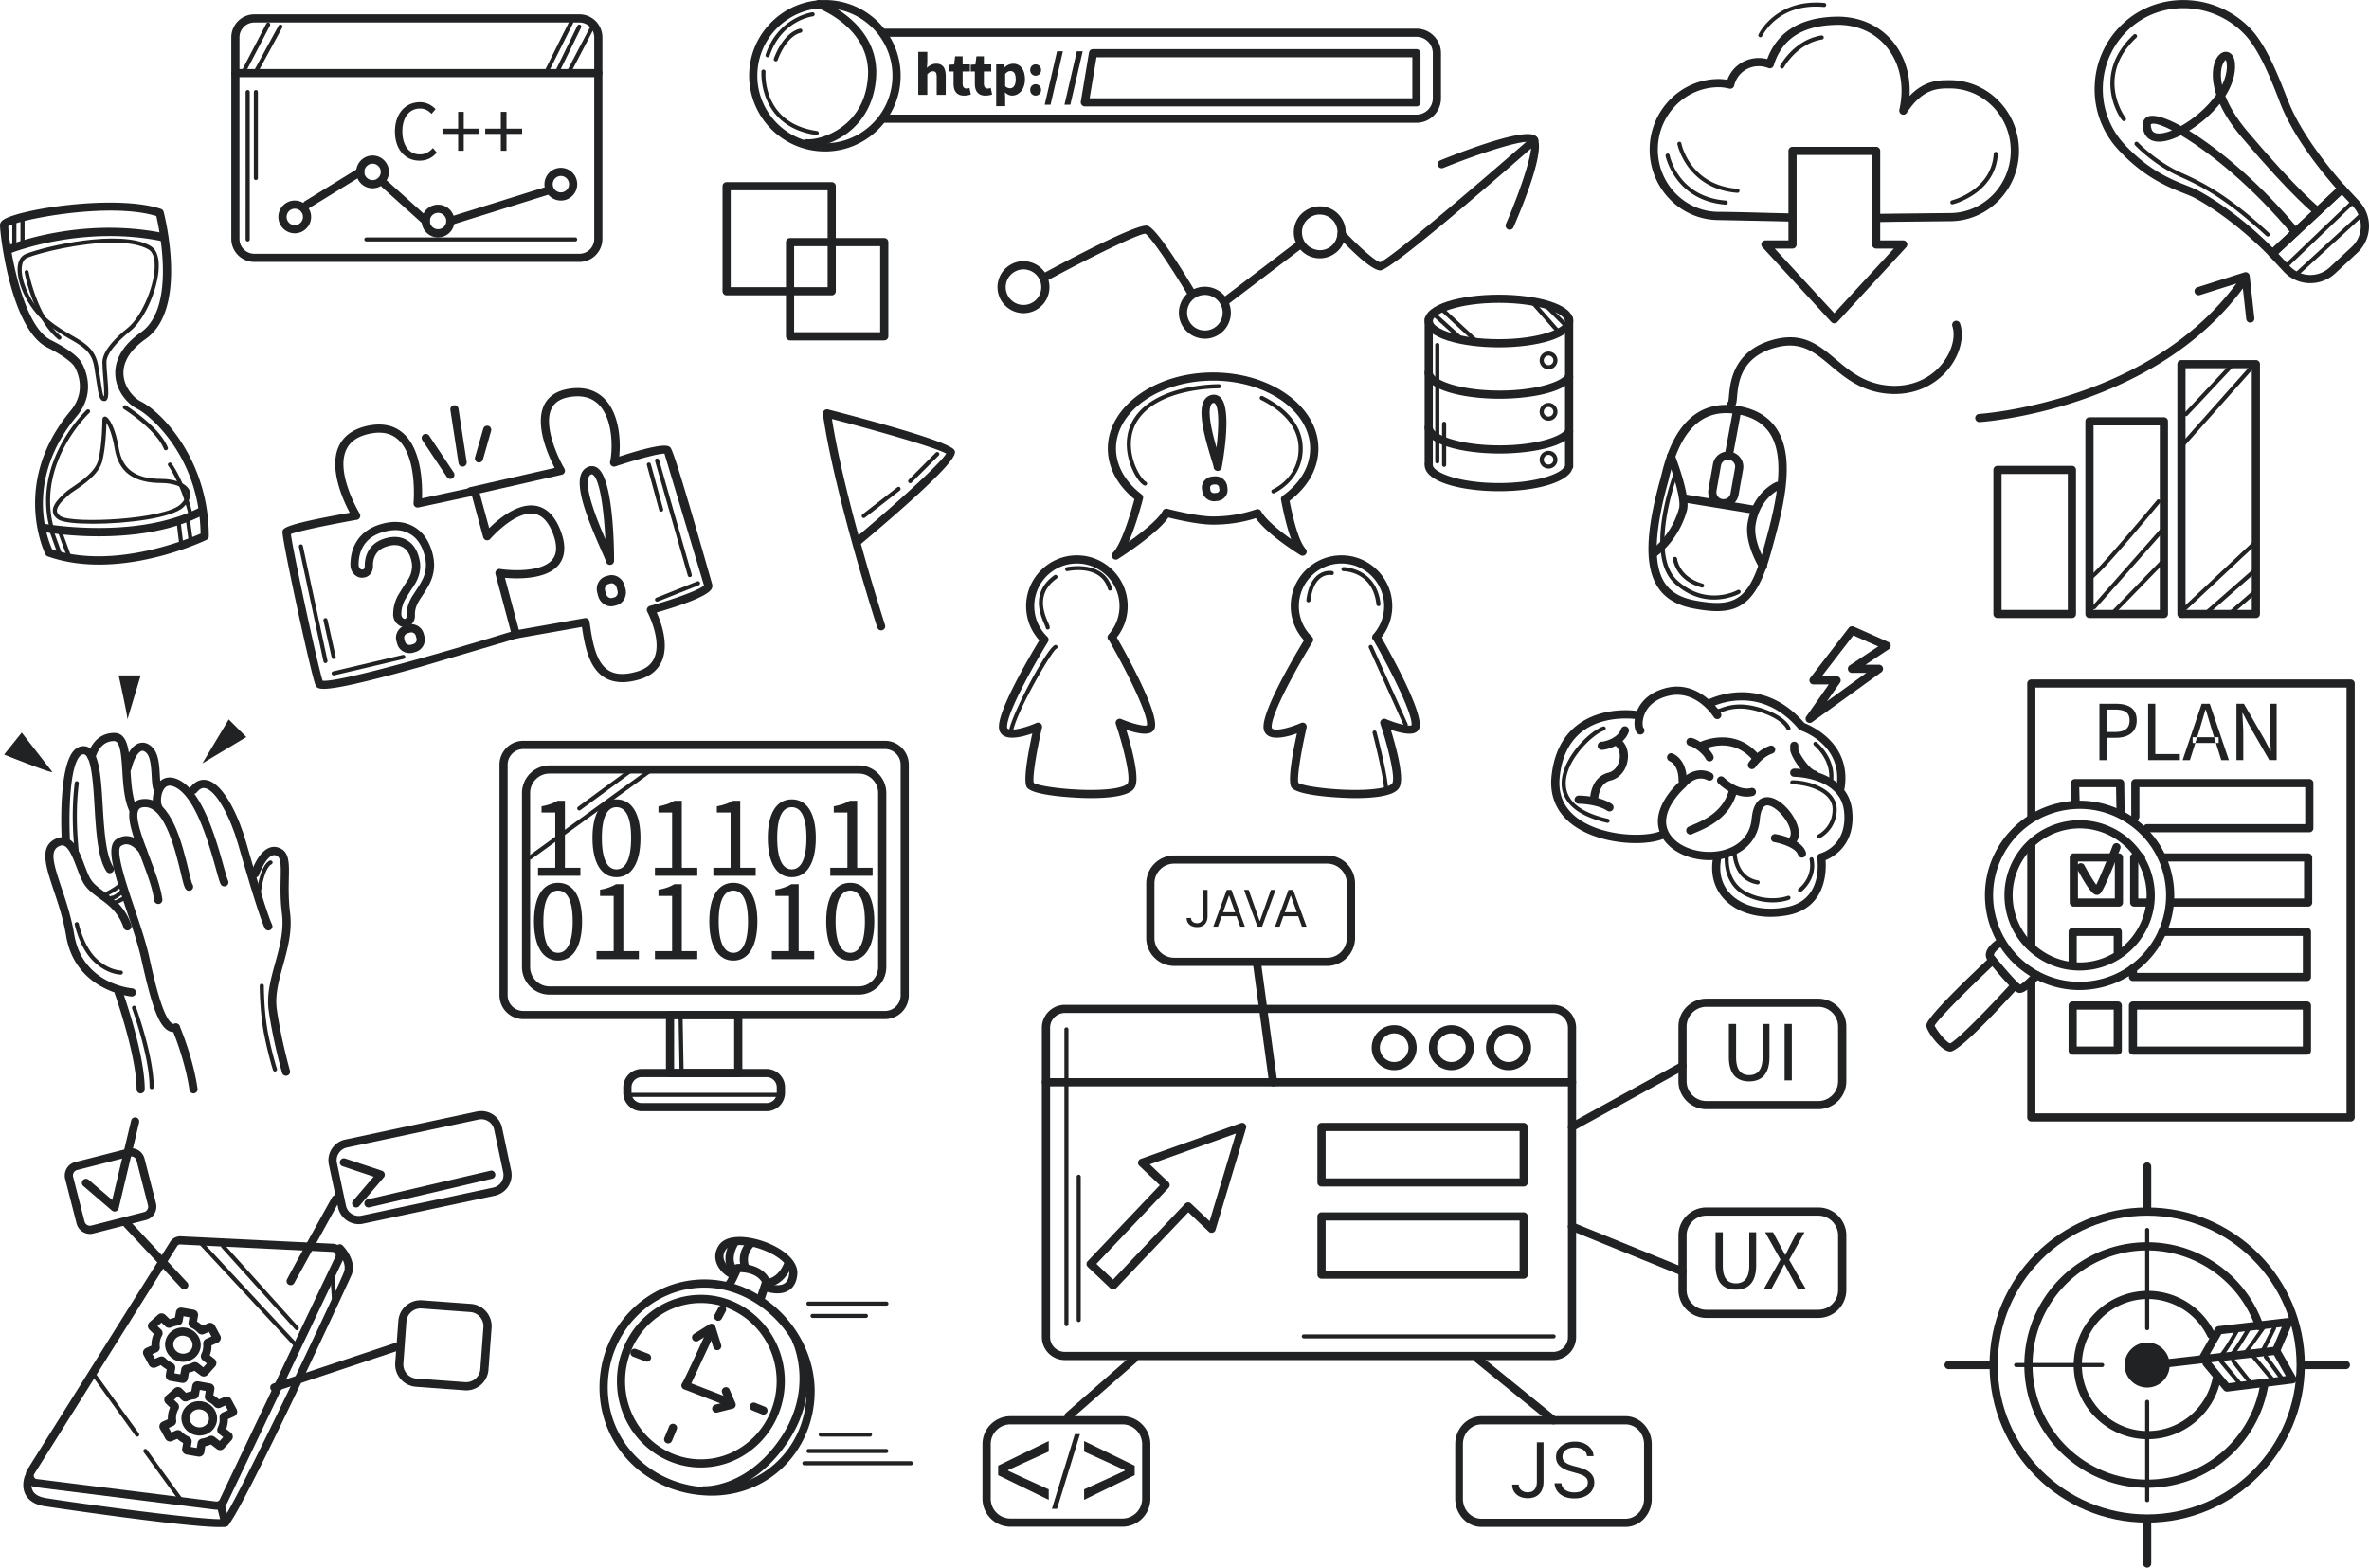 <!-- Made by RANIT MANIK -->
<svg xmlns="http://www.w3.org/2000/svg" width="500" height="331" fill="none"><style><![CDATA[.B{fill:#212223}.C{fill-rule:evenodd}]]></style><path d="M438.886 204.875a15.69 15.69 0 0 1-8.866-2.751 15.74 15.74 0 0 1-6.671-10.134 15.73 15.73 0 0 1 2.452-11.888c2.38-3.506 5.986-5.872 10.149-6.671 8.58-1.639 16.919 4.006 18.558 12.601.798 4.162-.086 8.381-2.466 11.887a15.74 15.74 0 0 1-10.134 6.671 16.71 16.71 0 0 1-3.022.285zm.043-30.004c-.87 0-1.768.086-2.652.257-7.654 1.453-12.7 8.88-11.232 16.534.713 3.706 2.823 6.913 5.944 9.037a14.07 14.07 0 0 0 19.628-3.749c2.123-3.122 2.893-6.885 2.195-10.591-1.297-6.77-7.241-11.488-13.883-11.488zm-.043 34.123a19.82 19.82 0 0 1-11.189-3.463c-4.405-2.994-7.384-7.541-8.396-12.772-.998-5.245.1-10.562 3.093-14.98 3.008-4.405 7.54-7.398 12.786-8.396 5.231-.997 10.562.1 14.966 3.093 4.419 3.008 7.398 7.541 8.396 12.786 2.066 10.818-5.046 21.295-15.865 23.362-1.268.242-2.537.37-3.791.37zm.085-38.242c-1.154 0-2.309.114-3.463.327-4.79.913-8.937 3.649-11.674 7.683a18.12 18.12 0 0 0-2.837 13.669c.927 4.79 3.649 8.938 7.683 11.674 4.02 2.737 8.88 3.735 13.669 2.823 9.878-1.882 16.392-11.46 14.496-21.353-.912-4.775-3.634-8.922-7.668-11.659-3.065-2.081-6.6-3.164-10.206-3.164z" class="B C"/><path d="M426.3 209.607c-.143 0-.257-.028-.328-.043-.299-.085-1.212-.342-6.386-6.713a1.93 1.93 0 0 1-.427-1.639c.285-1.611 2.394-2.922 2.822-3.179.413-.228.941-.1 1.183.314s.1.941-.314 1.183c-.741.442-1.881 1.368-1.995 1.981-.014.086-.014.157.071.242 2.808 3.464 4.804 5.616 5.459 6.087.513-.243 1.768-1.369 2.822-2.537.328-.357.87-.385 1.226-.072a.86.86 0 0 1 .057 1.226c-2.48 2.751-3.634 3.15-4.19 3.15z" class="B"/><path d="M411.576 221.994c-.072 0-.114 0-.157-.015-1.967-.313-4.761-4.318-4.846-5.387-.043-.485-.157-1.754 13.313-14.425a.87.87 0 0 1 1.225.043.86.86 0 0 1-.042 1.225c-5.802 5.445-12.031 11.717-12.743 13.085.313.784 2.266 3.407 3.264 3.735 1.368-.585 7.583-6.842 12.914-12.715.328-.356.869-.37 1.226-.057.356.328.384.87.057 1.226-11.289 12.401-13.527 13.285-14.211 13.285zm17.147-21.395a.86.86 0 0 1-.855-.87v-21.451a.86.86 0 0 1 .855-.87c.484 0 .869.385.869.87v21.451c0 .485-.385.87-.869.87zm67.406 36.147h-67.406a.86.86 0 0 1-.855-.869v-28.365a.86.86 0 0 1 .855-.87c.484 0 .869.385.869.87v27.51h65.667v-89.87h-65.667v27.367c0 .47-.385.87-.869.87a.87.87 0 0 1-.855-.87v-28.222a.86.86 0 0 1 .855-.87h67.406a.86.86 0 0 1 .855.87v91.58a.86.86 0 0 1-.855.869zm-48.563-64.797a.88.88 0 0 1-.869-.855l-.086-4.918h-7.768l.086 3.15a.87.87 0 0 1-.841.884c-.499 0-.884-.371-.898-.841l-.1-4.034c-.014-.228.071-.456.242-.627a.83.83 0 0 1 .613-.256h9.521c.471 0 .856.37.87.84l.085 5.773a.87.87 0 0 1-.841.884zm39.839 3.749h-34.223c-.484 0-.869-.385-.869-.87a.86.86 0 0 1 .869-.855h33.354v-7.797h-34.993v6.201a.863.863 0 1 1-1.725 0v-7.07a.86.86 0 0 1 .87-.855h36.717a.86.86 0 0 1 .856.855v9.521a.86.86 0 0 1-.856.87z" class="B"/><path d="M447.224 191.391h-9.521a.86.86 0 0 1-.87-.855v-9.522c0-.484.385-.869.87-.869h9.521a.86.86 0 0 1 .855.869v9.522a.86.86 0 0 1-.855.855zm-8.652-1.725h7.783v-7.796h-7.783v7.796z" class="B C"/><path d="M453.467 191.391h-3.036a.86.86 0 0 1-.855-.855v-9.522a.86.86 0 0 1 .855-.869h1.454c.47 0 .87.385.87.869 0 .471-.4.856-.87.856h-.584v7.796h2.166c.485 0 .87.385.87.87a.86.86 0 0 1-.87.855zm33.682 0h-28.935a.862.862 0 1 1 0-1.725h28.08v-7.796h-29.377a.862.862 0 1 1 0-1.725h30.232c.484 0 .869.385.869.869v9.522a.86.86 0 0 1-.869.855zm-49.689 13.242c-.484 0-.869-.385-.869-.87v-7.055a.86.86 0 0 1 .869-.856h9.508a.86.86 0 0 1 .869.856v4.176c0 .485-.385.869-.869.869a.86.86 0 0 1-.856-.869v-3.307h-7.796v6.186a.86.86 0 0 1-.856.87zm49.446 2.466h-36.717c-.485 0-.87-.385-.87-.87v-1.782a.863.863 0 1 1 1.725 0v.927h34.993v-7.797h-29.619c-.485 0-.87-.385-.87-.869a.86.86 0 0 1 .87-.856h30.488a.86.86 0 0 1 .856.856v9.521a.86.86 0 0 1-.856.87zm-44.329-18.188a1.45 1.45 0 0 1-.285-.029c-.313-.099-1.168-.327-3.862-5.388-.228-.413-.072-.94.342-1.168.427-.228.955-.072 1.169.356.812 1.511 1.853 3.236 2.494 4.091.727-1.468 2.195-5.003 3.464-8.239.171-.442.67-.656 1.111-.484s.67.669.499 1.111c-3.549 9.094-4.133 9.451-4.418 9.607a.93.93 0 0 1-.514.143z" class="B"/><path d="M446.968 222.649h-9.508c-.484 0-.869-.384-.869-.869v-9.522a.86.86 0 0 1 .869-.855h9.508a.86.86 0 0 1 .869.855v9.522c0 .485-.385.869-.869.869zm-8.652-1.724h7.796v-7.797h-7.796v7.797zm48.59 1.724h-36.717c-.485 0-.87-.384-.87-.869v-9.522a.86.86 0 0 1 .87-.855h36.717a.86.86 0 0 1 .856.855v9.522a.86.86 0 0 1-.856.869zm-35.862-1.724h34.993v-7.797h-34.993v7.797zm-7.939-72.366h3.392c2.666 0 4.476.898 4.476 3.506 0 2.494-1.796 3.678-4.404 3.678h-1.953v4.717h-1.511v-11.901zm3.278 5.958c2.081 0 3.079-.756 3.079-2.452 0-1.725-1.055-2.281-3.15-2.281h-1.696v4.733h1.767z" class="C B"/><path d="M453.382 148.559h1.511v10.619h5.188v1.282h-6.699v-11.901z" class="B"/><path d="M464.685 148.559h1.71l4.034 11.901h-1.61l-1.127-3.62h.571v-1.212h-.955l-.556-1.824-1.198-4.005h-.071l-1.183 4.005-.57 1.824h-.955v1.212h.57l-1.14 3.62h-1.54l4.02-11.901zm2.993 8.281l-.37-1.212h-3.578l-.385 1.212h4.333z" class="B C"/><path d="M472.026 148.559h1.568l4.318 7.483 1.283 2.466h.072l-.2-3.792v-6.157h1.44v11.901h-1.554l-4.319-7.497-1.283-2.452h-.071l.185 3.721v6.228h-1.439v-11.901z" class="B"/><path d="M147.925 309.782c-9.764 0-17.717-8.167-17.717-18.216 0-10.063 7.953-18.23 17.717-18.23 9.778 0 17.717 8.167 17.717 18.23 0 10.049-7.939 18.216-17.717 18.216zm0-34.722c-8.809 0-15.993 7.398-15.993 16.506 0 9.094 7.184 16.492 15.993 16.492 8.823 0 15.993-7.398 15.993-16.492 0-9.108-7.17-16.506-15.993-16.506zm2.238 40.666a20.63 20.63 0 0 1-1.525-.057c-12.601-.798-22.108-10.59-22.108-22.792 0-12.571 9.949-22.791 22.165-22.791 12.386 0 23.247 11.032 23.247 23.604 0 6.229-2.508 12.158-6.884 16.263-3.991 3.749-9.237 5.773-14.895 5.773zm-1.468-43.916c-11.261 0-20.426 9.451-20.426 21.067 0 11.275 8.795 20.34 20.483 21.067 5.758.357 11.132-1.496 15.123-5.259 4.091-3.835 6.343-9.151 6.343-14.995 0-11.446-10.263-21.88-21.523-21.88z" class="C B"/><path d="M148.723 315.484l-.228-.015c-.47-.014-.841-.427-.827-.898.029-.484.428-.855.913-.826.37.014 9.222.242 16.292-10.377 6.955-10.434 2.437-19.969 2.38-20.055-.2-.427-.029-.955.399-1.169.428-.199.955-.028 1.155.399.213.428 5.003 10.534-2.495 21.78-7.112 10.662-16.035 11.161-17.589 11.161zm11.802-40.424a.97.97 0 0 1-.285-.043c-.442-.156-.698-.641-.542-1.097l1.098-3.293c-1.14-1.838-3.535-2.066-4.575-2.081-.556 1.255-1.212 2.623-1.583 3.008a.86.86 0 0 1-1.225 0c-.342-.328-.342-.87-.015-1.212.214-.271.927-1.753 1.454-2.979a.86.86 0 0 1 .713-.527c.214-.014 5.074-.414 6.941 3.321a.81.81 0 0 1 .057.656l-1.225 3.663c-.114.356-.456.584-.813.584z" class="B"/><path d="M164.074 273.022c-1.396 0-2.608-.456-2.679-.499-.442-.171-.67-.67-.499-1.112a.88.88 0 0 1 1.126-.499c.613.243 2.451.713 3.535.029.584-.371.926-1.055 1.012-2.095.142-1.782-2.452-3.991-6.172-5.231-3.392-1.141-6.443-1.027-7.269.285-.457.712-.542 1.425-.271 2.152a4.02 4.02 0 0 0 1.767 1.995c.328 0 .627.186.784.485.214.428.043.941-.385 1.155-1.026.513-2.551-1.126-2.722-1.312-1.511-1.682-1.753-3.649-.642-5.402 1.583-2.509 5.987-2.109 9.28-.998 3.848 1.283 7.597 3.949 7.34 7.013-.128 1.597-.741 2.751-1.81 3.421-.741.456-1.596.613-2.395.613z" class="B"/><path d="M154.838 268.974a.88.88 0 0 1-.67-.314c-2.409-2.907.071-6.727.185-6.884.257-.399.799-.513 1.198-.243.399.257.499.799.242 1.198-.029.043-1.882 2.922-.299 4.817a.85.85 0 0 1-.114 1.212c-.157.143-.357.214-.542.214zm7.512 2.637a.88.88 0 0 1-.87-.784c-.043-.471.314-.898.784-.941.1-.014 2.124-.313 3.336-3.506.171-.456.669-.684 1.111-.513.456.171.67.67.499 1.126-1.625 4.276-4.661 4.604-4.789 4.604-.019.009-.043.014-.071.014zm-5.075-3.25c-.37 0-.698-.228-.826-.599-1.183-3.549 1.325-5.801 1.439-5.901a.86.86 0 0 1 1.212.086c.313.356.285.898-.071 1.211-.086.086-1.754 1.625-.941 4.063a.86.86 0 0 1-.542 1.097c-.095.029-.185.043-.271.043zm-3.663 28.422a.91.91 0 0 1-.313-.057l-8.938-3.45c-.27-.099-.47-.342-.527-.627-.057-.256.014-.527.185-.727.442-.684 3.393-7.069 5.16-10.975.186-.442.699-.627 1.141-.428.427.2.627.713.427 1.141l-4.832 10.362 8.011 3.093c.442.171.67.67.499 1.126-.143.342-.457.542-.813.542z" class="B"/><path d="M151.374 285.009a.85.85 0 0 1-.812-.598l-.884-2.794-2.309 1.44c-.399.242-.941.128-1.183-.286-.257-.399-.128-.926.271-1.183l3.25-2.038c.228-.142.499-.157.755-.071a.85.85 0 0 1 .527.556l1.212 3.848a.86.86 0 0 1-.556 1.084c-.085.028-.176.042-.271.042zm-.199 13.199c-.385 0-.741-.256-.841-.655-.114-.457.171-.927.641-1.041l2.252-.57-.812-1.91c-.185-.442.014-.941.456-1.14a.85.85 0 0 1 1.126.456l1.226 2.851c.1.228.085.498-.029.726a.83.83 0 0 1-.556.442l-3.249.813a.78.78 0 0 1-.214.028zm.413-19.385a.86.86 0 0 1-.413-.114c-.414-.214-.585-.741-.357-1.169l.813-1.511a.86.86 0 0 1 1.169-.356c.427.214.584.741.356 1.169l-.812 1.511c-.157.299-.457.47-.756.47zm-10.562 25.885a.89.89 0 0 1-.342-.071c-.428-.171-.641-.685-.456-1.126l1.012-2.438c.185-.442.684-.641 1.126-.456.442.171.656.684.47 1.126l-1.012 2.438c-.142.327-.456.527-.798.527zm20.098-6.086c-.105 0-.209-.024-.314-.072l-2.038-.812a.84.84 0 0 1-.47-1.112c.171-.456.67-.67 1.111-.485l2.039.813c.442.171.655.684.484 1.126a.9.9 0 0 1-.812.542zm-24.574-11.175a.8.8 0 0 1-.299-.057l-2.651-1.012c-.442-.171-.656-.67-.485-1.126.171-.442.67-.656 1.112-.485l2.637 1.012c.442.171.67.67.499 1.112-.128.342-.456.556-.813.556zm50.516-11.831h-16.421a.428.428 0 1 1 0-.855h16.421a.428.428 0 1 1 0 .855zm-4.319 2.594h-11.232a.428.428 0 1 1 0-.855h11.232a.428.428 0 1 1 0 .855zm9.507 31.116H169.79c-.242 0-.442-.199-.442-.442s.2-.427.442-.427h22.464a.43.43 0 0 1 .428.427c0 .243-.2.442-.428.442zm-5.188-2.594h-16.421c-.242 0-.427-.2-.427-.442a.43.43 0 0 1 .427-.428h16.421a.43.43 0 0 1 .427.428c0 .242-.185.442-.427.442zm-3.464-3.464h-10.363a.428.428 0 1 1 0-.855h10.363c.242 0 .442.185.442.428s-.2.427-.442.427z" class="B"/><g class="C B"><path d="M186.781 215.138h-76.329a5.03 5.03 0 0 1-5.032-5.032V161.43c0-2.78 2.252-5.046 5.032-5.046h76.329c2.779 0 5.031 2.266 5.031 5.046v48.676a5.03 5.03 0 0 1-5.031 5.032zm-76.329-57.015a3.31 3.31 0 0 0-3.307 3.307v48.676a3.31 3.31 0 0 0 3.307 3.307h76.329a3.31 3.31 0 0 0 3.306-3.307V161.43a3.31 3.31 0 0 0-3.306-3.307h-76.329z"/><path d="M155.821 227.382h-14.41a.86.86 0 0 1-.855-.87v-12.23a.86.86 0 0 1 .855-.869h14.41a.86.86 0 0 1 .856.869v12.23a.86.86 0 0 1-.856.87zm-13.541-1.725h12.672v-10.519H142.28v10.519z"/><path d="M161.794 234.58h-26.355a3.9 3.9 0 0 1-3.892-3.892v-1.14a3.9 3.9 0 0 1 3.892-3.891h26.355c2.138 0 3.891 1.739 3.891 3.891v1.14c0 2.153-1.753 3.892-3.891 3.892zm-26.355-7.198c-1.183 0-2.153.969-2.153 2.166v1.14c0 1.198.97 2.167 2.153 2.167h26.355c1.183 0 2.152-.969 2.152-2.167v-1.14c0-1.197-.969-2.166-2.152-2.166h-26.355z"/></g><path d="M113.559 183.181h3.635v-11.66H114.3v-1.311c1.454-.257 2.495-.641 3.379-1.169h1.553v14.14h3.264v1.696h-8.937v-1.696z" class="B"/><path d="M125.048 176.895c0-5.302 1.91-8.153 5.06-8.153 3.164 0 5.074 2.865 5.074 8.153 0 5.317-1.91 8.281-5.074 8.281-3.15 0-5.06-2.964-5.06-8.281zm8.153 0c0-4.632-1.24-6.5-3.093-6.5-1.839 0-3.079 1.868-3.079 6.5 0 4.647 1.24 6.628 3.079 6.628 1.853 0 3.093-1.981 3.093-6.628z" class="B C"/><path d="M138.232 183.181h3.621v-11.66h-2.879v-1.311c1.439-.257 2.494-.641 3.363-1.169h1.568v14.14h3.264v1.696h-8.937v-1.696zm12.33 0h3.635v-11.66h-2.894v-1.311c1.454-.257 2.494-.641 3.378-1.169h1.554v14.14h3.264v1.696h-8.937v-1.696z" class="B"/><path d="M162.05 176.895c0-5.302 1.91-8.153 5.06-8.153 3.165 0 5.075 2.865 5.075 8.153 0 5.317-1.91 8.281-5.075 8.281-3.15 0-5.06-2.964-5.06-8.281zm8.153 0c0-4.632-1.24-6.5-3.093-6.5-1.838 0-3.078 1.868-3.078 6.5 0 4.647 1.24 6.628 3.078 6.628 1.853 0 3.093-1.981 3.093-6.628z" class="B C"/><path d="M175.235 183.181h3.62v-11.66h-2.879v-1.311c1.44-.257 2.495-.641 3.364-1.169h1.568v14.14h3.264v1.696h-8.937v-1.696z" class="B"/><path d="M112.704 194.513c0-5.303 1.91-8.154 5.074-8.154s5.075 2.851 5.075 8.154-1.91 8.267-5.075 8.267-5.074-2.965-5.074-8.267zm8.167 0c0-4.647-1.254-6.514-3.093-6.514s-3.093 1.867-3.093 6.514 1.255 6.628 3.093 6.628 3.093-1.982 3.093-6.628z" class="B C"/><path d="M125.903 200.784h3.62v-11.645h-2.879v-1.326c1.44-.242 2.48-.627 3.364-1.154h1.554v14.125h3.278v1.696h-8.937v-1.696zm12.329 0h3.621v-11.645h-2.879v-1.326c1.439-.242 2.494-.627 3.363-1.154h1.568v14.125h3.264v1.696h-8.937v-1.696z" class="B"/><use href="#B" class="B C"/><path d="M162.906 200.784h3.62v-11.645h-2.879v-1.326c1.439-.242 2.48-.627 3.364-1.154h1.553v14.125h3.279v1.696h-8.937v-1.696z" class="B"/><g class="C B"><use href="#B" x="24.673"/><path d="M181.236 209.964h-65.239c-3.207 0-5.83-2.623-5.83-5.844v-36.718a5.85 5.85 0 0 1 5.83-5.83h65.239a5.85 5.85 0 0 1 5.83 5.83v36.718c0 3.221-2.623 5.844-5.83 5.844zm-65.239-46.667c-2.267 0-4.105 1.839-4.105 4.105v36.718c0 2.266 1.838 4.105 4.105 4.105h65.239a4.11 4.11 0 0 0 4.105-4.105v-36.718a4.11 4.11 0 0 0-4.105-4.105h-65.239z"/></g><path d="M143.863 227.025a.43.43 0 0 1-.428-.427l-.214-11.874a.42.42 0 0 1 .414-.442c.242 0 .441.186.441.414l.214 11.887a.42.42 0 0 1-.413.442zm20.739 4.533h-31.971a.43.43 0 0 1-.428-.428c0-.242.185-.442.428-.442h31.971c.242 0 .427.2.427.442a.43.43 0 0 1-.427.428zm-52.71-50.116c-.129 0-.257-.057-.343-.171-.142-.2-.099-.471.086-.613l25.058-18.145c.2-.128.47-.086.613.1a.45.45 0 0 1-.1.613l-25.058 18.145a.54.54 0 0 1-.256.071zm10.376-10.363c-.142 0-.271-.057-.356-.171-.143-.199-.1-.47.1-.612l10.576-7.769c.199-.142.47-.1.613.086.142.199.1.47-.1.598l-10.576 7.783a.46.46 0 0 1-.257.085z" class="B"/><g class="C B"><path d="M479.637 54.384c-.242 0-.47-.1-.641-.271-.072-.085-7.113-7.597-15.793-12.329-.585-.314-1.383-.627-2.31-.998-3.321-1.311-8.338-3.307-13.74-9.108a18.74 18.74 0 0 1-5.032-13.897 18.77 18.77 0 0 1 6.5-13.299c7.612-6.585 19.499-5.801 26.526 1.739 3.25 3.492 5.773 9.963 7.284 13.826l.812 2.01c3.564 8.41 11.617 17.119 11.703 17.204.327.356.299.898-.043 1.226l-14.682 13.669c-.171.157-.384.228-.584.228zM460.822 1.731c-3.977 0-7.925 1.34-11.061 4.062-3.563 3.093-5.673 7.383-5.915 12.073-.257 4.704 1.368 9.194 4.575 12.643 5.132 5.516 9.935 7.412 13.114 8.666.969.385 1.824.727 2.494 1.098 7.555 4.119 13.727 10.092 15.637 12.03l13.427-12.501c-1.953-2.195-8.282-9.621-11.446-17.062-.228-.542-.499-1.24-.813-2.067-1.468-3.749-3.934-10.02-6.955-13.27-3.493-3.749-8.282-5.673-13.057-5.673z"/><path d="M487.633 59.772h-.285a7.64 7.64 0 0 1-5.359-2.452l-2.993-3.207c-.157-.171-.243-.399-.228-.627a.81.81 0 0 1 .27-.599l14.682-13.669c.356-.328.898-.299 1.226.043l2.993 3.221a7.71 7.71 0 0 1-.399 10.89l-4.661 4.333c-1.44 1.34-3.293 2.067-5.246 2.067zm-6.784-6.215l2.409 2.594a5.92 5.92 0 0 0 4.162 1.896 5.93 5.93 0 0 0 4.276-1.596l4.675-4.347a5.99 5.99 0 0 0 .299-8.452l-2.409-2.58-13.412 12.486z"/></g><path d="M482.274 56.793c-.114 0-.228-.043-.314-.143-.171-.171-.156-.442.015-.599l14.211-13.598c.171-.157.441-.157.598.014a.42.42 0 0 1-.014.613l-14.197 13.584a.43.43 0 0 1-.299.128zm2.081 1.853c-.114 0-.228-.043-.314-.143-.171-.171-.156-.442.029-.599l14.296-13.113c.186-.157.457-.142.613.029.171.185.157.456-.028.613L484.64 58.532c-.071.086-.185.114-.285.114z" class="B"/><path d="M484.469 49.88c-.242 0-.485-.114-.656-.328-8.295-10.092-17.489-17.418-23.504-20.996-1.155.584-2.266.998-3.221 1.197-3.336.684-4.319-1.083-4.59-1.867-.713-2.053.114-2.879.656-3.193 1.24-.684 3.82.071 7.169 1.91 2.637-1.482 5.516-3.891 7.441-6.614-1.226-3.72-.713-6.428.114-7.783.613-.969 1.468-1.44 2.295-1.226.413.1 1.396.527 1.539 2.423.171 2.352-.656 4.704-2.024 6.87.855 2.195 2.338 4.718 4.689 7.497 10.705 12.657 15.266 16.135 15.309 16.178.385.285.47.827.171 1.197-.285.385-.827.47-1.197.185-.2-.142-4.775-3.635-15.608-16.449-2.152-2.551-3.606-4.889-4.547-6.97-1.81 2.281-4.176 4.276-6.471 5.687 6.685 4.091 15.679 11.802 23.105 20.853.299.371.257.926-.114 1.226-.157.128-.356.2-.556.2zm-29.961-23.775c-.209 0-.38.033-.513.1-.057.043-.129.371.128 1.112.271.798 1.154 1.041 2.608.741.528-.1 1.112-.285 1.711-.542-1.782-.927-3.15-1.411-3.934-1.411zm15.223-13.47c0 .043-.371.285-.67 1.112-.371 1.055-.442 2.48-.071 4.219.712-1.468 1.097-2.979.997-4.433-.057-.613-.214-.855-.256-.898z" class="B C"/><path d="M448.293 25.578c-.128 0-.242-.043-.328-.128-1.297-1.411-6.143-10.22 2.352-18.131.185-.157.456-.157.613.029.171.171.157.442-.014.599-8.795 8.182-2.381 16.834-2.309 16.905.157.185.142.456-.029.613-.085.085-.185.114-.285.114zm30.346 24.359a.42.42 0 0 1-.299-.114c-7.754-7.141-12.7-10.077-18.159-12.486-5.602-2.48-9.393-6.514-9.564-6.685-.157-.171-.143-.456.028-.613s.442-.157.613.014c.028.043 3.834 4.076 9.265 6.485 5.545 2.452 10.562 5.416 18.401 12.657.186.157.2.428.029.613a.44.44 0 0 1-.314.128z" class="B"/><path d="M327.792 287.105h-103.04a4.87 4.87 0 0 1-4.86-4.861v-65.268a4.87 4.87 0 0 1 4.86-4.86h103.04a4.87 4.87 0 0 1 4.861 4.86v65.268a4.87 4.87 0 0 1-4.861 4.861zm-103.04-73.264c-1.724 0-3.121 1.411-3.121 3.135v65.268c0 1.725 1.397 3.136 3.121 3.136h103.04c1.725 0 3.136-1.411 3.136-3.136v-65.268c0-1.724-1.411-3.135-3.136-3.135h-103.04z" class="B C"/><path d="M331.783 229.334H220.761c-.484 0-.869-.384-.869-.869 0-.47.385-.87.869-.87h111.022c.485 0 .87.4.87.87 0 .485-.385.869-.87.869z" class="B"/><g class="C B"><path d="M321.592 250.473h-42.676a.87.87 0 0 1-.869-.856v-11.716a.87.87 0 0 1 .869-.855h42.676a.86.86 0 0 1 .855.855v11.716a.86.86 0 0 1-.855.856zm-41.806-1.725h40.937v-9.978h-40.937v9.978zm41.806 21.181h-42.676c-.47 0-.869-.385-.869-.87v-12.272c0-.47.399-.87.869-.87h42.676c.47 0 .855.4.855.87v12.272a.86.86 0 0 1-.855.87zm-41.806-1.725h40.937v-10.548h-40.937v10.548z"/><use href="#C"/><use href="#C" x="12.073"/><path d="M318.399 225.913c-2.622 0-4.761-2.123-4.761-4.746s2.139-4.746 4.761-4.746c2.609 0 4.747 2.123 4.747 4.746s-2.138 4.746-4.747 4.746zm0-7.768c-1.667 0-3.022 1.354-3.022 3.022s1.355 3.022 3.022 3.022 3.022-1.354 3.022-3.022-1.354-3.022-3.022-3.022zm-38.314-14.239h-32.256c-3.25 0-5.901-2.637-5.901-5.901v-11.517c0-3.264 2.651-5.901 5.901-5.901h32.256a5.91 5.91 0 0 1 5.916 5.901v11.517a5.91 5.91 0 0 1-5.916 5.901zm-32.256-21.595c-2.295 0-4.176 1.868-4.176 4.177v11.517c0 2.309 1.881 4.176 4.176 4.176h32.256c2.309 0 4.177-1.867 4.177-4.176v-11.517c0-2.309-1.868-4.177-4.177-4.177h-32.256z"/></g><path d="M268.711 229.334a.86.86 0 0 1-.855-.755l-3.45-25.414c-.071-.471.257-.913.741-.97.471-.071.898.257.97.742l3.449 25.414c.071.47-.257.912-.741.969-.038.01-.076.014-.114.014z" class="B"/><path d="M383.767 234.152h-23.619c-3.25 0-5.901-2.651-5.901-5.901V216.72c0-3.25 2.651-5.901 5.901-5.901h23.619c3.264 0 5.915 2.651 5.915 5.901v11.531c0 3.25-2.651 5.901-5.915 5.901zm-23.619-21.609c-2.295 0-4.176 1.882-4.176 4.177v11.531c0 2.295 1.881 4.176 4.176 4.176h23.619c2.309 0 4.176-1.881 4.176-4.176V216.72c0-2.295-1.867-4.177-4.176-4.177h-23.619zm23.619 65.667h-23.619c-3.25 0-5.901-2.637-5.901-5.901v-11.517c0-3.25 2.651-5.901 5.901-5.901h23.619c3.264 0 5.915 2.651 5.915 5.901v11.517c0 3.264-2.651 5.901-5.915 5.901zm-23.619-21.594c-2.295 0-4.176 1.867-4.176 4.176v11.517c0 2.309 1.881 4.177 4.176 4.177h23.619c2.309 0 4.176-1.868 4.176-4.177v-11.517c0-2.309-1.867-4.176-4.176-4.176h-23.619zm-17.086 65.71h-30.368c-3.059 0-5.555-2.657-5.555-5.912v-11.553c0-3.256 2.496-5.912 5.555-5.912h30.368c3.059 0 5.555 2.656 5.555 5.912v11.553c0 3.255-2.496 5.912-5.555 5.912zm-30.368-21.649c-2.174 0-3.932 1.885-3.932 4.184v11.553c0 2.299 1.758 4.184 3.932 4.184h30.368c2.173 0 3.931-1.885 3.931-4.184v-11.553c0-2.299-1.758-4.184-3.931-4.184h-30.368zm-75.812 21.606h-23.604c-3.264 0-5.915-2.651-5.915-5.901V304.85c0-3.249 2.651-5.901 5.915-5.901h23.604a5.92 5.92 0 0 1 5.916 5.901v11.532c0 3.25-2.652 5.901-5.916 5.901zm-23.604-21.609c-2.309 0-4.176 1.882-4.176 4.176v11.532c0 2.295 1.867 4.176 4.176 4.176h23.604c2.309 0 4.177-1.881 4.177-4.176V304.85c0-2.294-1.868-4.176-4.177-4.176h-23.604z" class="C B"/><path d="M327.892 300.674a.86.86 0 0 1-.541-.185l-15.979-12.957a.88.88 0 0 1-.128-1.226.86.86 0 0 1 1.211-.128l15.993 12.971c.371.299.428.841.114 1.212-.157.213-.413.313-.67.313zm3.891-61.904a.86.86 0 0 1-.755-.442.88.88 0 0 1 .342-1.183l23.333-12.856c.414-.229.941-.072 1.169.342a.88.88 0 0 1-.342 1.183l-23.333 12.842c-.129.086-.271.114-.414.114zm23.334 30.503a.95.95 0 0 1-.328-.057l-23.333-9.493a.86.86 0 0 1-.471-1.126.88.88 0 0 1 1.126-.484l23.334 9.493a.86.86 0 0 1 .47 1.126c-.143.342-.456.541-.798.541zm-129.609 30.546c-.228 0-.471-.1-.642-.299-.313-.357-.285-.898.072-1.212l13.826-12.101c.356-.314.912-.285 1.226.085a.86.86 0 0 1-.086 1.212l-13.826 12.101a.83.83 0 0 1-.57.214z" class="B"/><path d="M234.944 272.21c-.214 0-.428-.086-.585-.243l-4.76-4.518a.85.85 0 0 1-.029-1.226l15.223-16.035-4.333-4.106c-.214-.199-.314-.513-.242-.798a.86.86 0 0 1 .541-.641l21.124-7.555c.3-.114.656-.042.884.186a.83.83 0 0 1 .228.869l-6.443 21.48c-.085.286-.313.514-.612.585a.85.85 0 0 1-.813-.2l-4.319-4.105-15.237 16.036c-.157.156-.371.256-.599.271h-.028zm-3.535-5.417l3.506 3.321 15.223-16.035a.97.97 0 0 1 .613-.271c.228 0 .442.086.613.242l3.934 3.735 5.559-18.502-18.188 6.514 3.934 3.735c.171.157.257.37.271.599 0 .228-.085.456-.242.627l-15.223 16.035z" class="B C"/><path d="M324.368 304.473h1.409v8.318c0 .743-.137 1.373-.409 1.892s-.658.913-1.154 1.182-1.081.403-1.756.403c-.636 0-1.202-.115-1.698-.346s-.887-.568-1.171-1-.426-.945-.426-1.54h1.386c0 .33.082.618.245.864a1.68 1.68 0 0 0 .681.568c.288.136.616.204.983.204.406 0 .75-.085 1.035-.255s.5-.421.647-.75.228-.741.228-1.222v-8.318zm10.596 2.909c-.068-.576-.345-1.023-.829-1.341s-1.08-.477-1.785-.477c-.515 0-.965.083-1.352.25a2.14 2.14 0 0 0-.898.687 1.65 1.65 0 0 0-.318.995 1.42 1.42 0 0 0 .222.801c.151.22.345.403.579.551s.481.263.739.358l.71.222 1.182.318c.303.079.64.189 1.011.329s.733.332 1.074.574.629.546.853.921.335.835.335 1.38a3.07 3.07 0 0 1-.494 1.705c-.326.507-.804.911-1.432 1.21s-1.385.449-2.279.449c-.833 0-1.555-.135-2.164-.403s-1.084-.644-1.432-1.125-.54-1.04-.586-1.677h1.455c.038.44.186.803.443 1.091s.591.497.989.637a3.89 3.89 0 0 0 1.295.204c.538 0 1.021-.087 1.449-.261s.767-.424 1.017-.739.375-.689.375-1.113c0-.387-.108-.701-.324-.944a2.39 2.39 0 0 0-.852-.591c-.352-.151-.733-.284-1.142-.397l-1.432-.409c-.909-.262-1.629-.635-2.159-1.12s-.795-1.119-.795-1.903c0-.652.176-1.22.528-1.705s.833-.867 1.432-1.136 1.274-.409 2.017-.409c.75 0 1.417.134 2 .403a3.46 3.46 0 0 1 1.386 1.091c.345.462.527.987.546 1.574h-1.364zm29.931-84.234v-6.984h1.525v7.027c0 2.865 1.197 3.763 2.765 3.763s2.822-.898 2.822-3.763v-7.027h1.454v6.984c0 3.82-1.853 5.132-4.276 5.132-2.437 0-4.29-1.312-4.29-5.132zm11.759-6.984h1.525v11.902h-1.525v-11.902zm-14.567 50.943v-6.985h1.525v7.027c0 2.865 1.197 3.763 2.765 3.763s2.822-.898 2.822-3.763v-7.027h1.454v6.985c0 3.82-1.853 5.131-4.276 5.131-2.437 0-4.29-1.311-4.29-5.131zm13.698-1.226l-3.236-5.759h1.668l1.625 3.051.926 1.724h.071l.841-1.724 1.582-3.051h1.597l-3.236 5.83 3.464 6.072h-1.668l-1.753-3.207-1.012-1.91h-.071l-.955 1.91-1.711 3.207h-1.596l3.464-6.143zM83.356 27.759c0-3.834 2.266-6.186 5.288-6.186 1.44 0 2.58.713 3.278 1.468l-.841.998c-.627-.67-1.411-1.126-2.409-1.126-2.252 0-3.749 1.839-3.749 4.804 0 2.993 1.425 4.875 3.692 4.875 1.126 0 1.995-.499 2.751-1.34l.827.955c-.941 1.083-2.095 1.71-3.649 1.71-2.965 0-5.188-2.295-5.188-6.158zm13.341.513H93.39V27.16h3.307v-3.549h1.183v3.549h3.307v1.112H97.88v3.549h-1.183v-3.549zm9.008 0h-3.292V27.16h3.292v-3.549h1.198v3.549h3.292v1.112h-3.292v3.549h-1.198v-3.549zm121.157 274.455h1.083l-4.846 15.779h-1.083l4.846-15.779zm1.953 11.673l5.259-2.394 3.321-1.54v-.128l-3.321-1.525-5.259-2.395v-2.223l10.676 5.202v2.01l-10.676 5.203v-2.21zm-7.469 2.21l-10.676-5.203v-2.01l10.676-5.202v2.223l-5.26 2.395-3.321 1.525v.128l3.321 1.54 5.26 2.394v2.21zm3.734-36.661c-.242 0-.427-.199-.427-.442v-62.203a.427.427 0 1 1 .855 0v62.203c0 .243-.185.442-.428.442zm2.594-.869a.43.43 0 0 1-.427-.428v-30.246a.427.427 0 1 1 .855 0v30.246a.43.43 0 0 1-.428.428zm100.218 3.449h-52.696c-.242 0-.442-.185-.442-.427s.2-.428.442-.428h52.696c.243 0 .442.185.442.428a.43.43 0 0 1-.442.427z" class="B"/><path d="M457.929 288.587c-.428 0-.799-.328-.856-.77-.057-.47.286-.898.756-.955l6.443-.741 3.278-5.744c.142-.242.371-.399.656-.428l14.681-1.724c.299-.043.613.085.798.342.185.242.214.57.1.855l-2.594 6.043c-.129.285-.385.485-.699.514l-22.464 2.594c-.028.009-.061.014-.099.014zm10.904-6.97l-2.438 4.262 13.399-1.554 1.81-4.219-12.771 1.511z" class="B C"/><path d="M470.03 293.761a.87.87 0 0 1-.67-.299l-4.319-5.189c-.299-.37-.256-.912.114-1.211.371-.314.913-.257 1.212.1l4.019 4.832 12.073-1.511-2.808-4.932c-.242-.413-.099-.941.314-1.169.413-.242.941-.1 1.183.314l3.449 6.058a.86.86 0 0 1 .029.812c-.128.257-.385.428-.67.47l-13.826 1.725h-.1zm-12.101-5.616a4.75 4.75 0 0 1-4.747 4.761 4.76 4.76 0 0 1-4.761-4.761c0-2.623 2.139-4.746 4.761-4.746s4.747 2.123 4.747 4.746z" class="B"/><path d="M453.182 321.413c-18.344 0-33.268-14.923-33.268-33.268 0-18.33 14.924-33.254 33.268-33.254s33.268 14.924 33.268 33.254c0 18.345-14.923 33.268-33.268 33.268zm0-64.797c-17.389 0-31.543 14.14-31.543 31.529s14.154 31.544 31.543 31.544 31.529-14.154 31.529-31.544-14.139-31.529-31.529-31.529z" class="B C"/><path d="M453.182 314.073c-14.296 0-25.927-11.631-25.927-25.928 0-14.282 11.631-25.913 25.927-25.913 11.033 0 20.868 6.998 24.488 17.404.157.456-.085.94-.527 1.097-.456.171-.941-.071-1.098-.527-3.378-9.721-12.572-16.249-22.863-16.249-13.341 0-24.188 10.861-24.188 24.188 0 13.342 10.847 24.203 24.188 24.203 11.945 0 21.994-8.552 23.889-20.326a.859.859 0 1 1 1.697.271c-2.024 12.614-12.786 21.78-25.586 21.78zm.143-10.263c-8.624 0-15.651-7.027-15.651-15.665a15.68 15.68 0 0 1 15.651-15.65c5.986 0 11.531 3.477 14.125 8.88.214.427.029.94-.399 1.154-.428.2-.955.029-1.155-.413-2.309-4.789-7.24-7.897-12.571-7.897a13.94 13.94 0 0 0-13.926 13.926c0 7.683 6.243 13.94 13.926 13.94a13.98 13.98 0 0 0 13.655-11.118c.1-.47.556-.769 1.026-.684.456.1.755.556.67 1.026-1.482 7.241-7.939 12.501-15.351 12.501zm-.143 27.111c-.484 0-.869-.385-.869-.87v-8.638a.862.862 0 1 1 1.724 0v8.638a.86.86 0 0 1-.855.87zm0-75.175a.86.86 0 0 1-.869-.855v-8.637c0-.485.385-.87.869-.87a.86.86 0 0 1 .855.87v8.637c0 .471-.384.855-.855.855zm41.906 33.269h-8.638c-.484 0-.869-.385-.869-.87a.86.86 0 0 1 .869-.855h8.638a.863.863 0 1 1 0 1.725zm-75.174 0h-8.638c-.484 0-.869-.385-.869-.87a.86.86 0 0 1 .869-.855h8.638a.86.86 0 0 1 .87.855c0 .485-.385.87-.87.87zm48.676-2.309c-.142 0-.27-.058-.356-.172-.142-.199-.085-.47.1-.612.684-.471 2.494-3.521 3.478-5.317.114-.214.37-.285.584-.171s.285.37.171.584c-.271.485-2.665 4.861-3.734 5.616-.072.057-.157.072-.243.072zm8.781-.713c-.067 0-.129-.014-.186-.043-.213-.114-.299-.371-.199-.584l2.594-5.189c.1-.213.371-.299.584-.185.2.1.3.356.186.57l-2.594 5.188a.42.42 0 0 1-.385.243zm-6.044 0a.44.44 0 0 1-.313-.128.46.46 0 0 1 0-.613c.684-.67 2.679-4.006 3.392-5.231.114-.214.385-.286.584-.157.214.114.285.385.157.584-.1.185-2.623 4.519-3.52 5.417-.086.085-.186.128-.3.128z" class="B"/><path d="M473.921 285.993a.44.44 0 0 1-.313-.128.43.43 0 0 1 0-.613c.684-.685 3.321-4.547 4.276-5.987.128-.185.399-.242.599-.114.185.128.242.399.114.599l-4.376 6.115a.44.44 0 0 1-.3.128zm-.869 6.913c-.128 0-.242-.057-.328-.157l-4.319-5.188c-.157-.186-.128-.456.057-.599.171-.157.442-.128.599.043l4.319 5.188c.156.186.128.456-.057.613-.072.071-.171.1-.271.1zm2.166-.285c-.128 0-.256-.057-.342-.171l-3.891-4.889a.45.45 0 0 1 .071-.613c.186-.143.457-.114.613.071l3.877 4.903c.157.186.129.456-.071.599-.071.071-.171.1-.257.1zm4.747-.585a.43.43 0 0 1-.328-.156l-4.319-5.175c-.157-.185-.128-.456.043-.612.185-.157.456-.129.613.057l4.319 5.174c.157.185.128.456-.057.613-.072.071-.171.099-.271.099zm1.867-.285c-.128 0-.256-.057-.342-.171l-3.606-4.903c-.143-.185-.1-.456.1-.599a.43.43 0 0 1 .598.086l3.606 4.903c.143.185.1.456-.099.599a.4.4 0 0 1-.257.085z" class="B"/><use href="#D" class="B"/><use href="#D" y="36.29" class="B"/><path d="M443.675 288.587H425.53c-.242 0-.428-.2-.428-.442a.43.43 0 0 1 .428-.428h18.145a.43.43 0 0 1 .428.428c0 .242-.186.442-.428.442z" class="B"/><path d="M45.726 318.691c-.095 0-.195-.005-.299-.014L7.54 313.944a2.48 2.48 0 0 1-1.91-1.382c-.356-.756-.299-1.625.143-2.338l30.161-48.106c.47-.741 1.311-1.169 2.195-1.14l32.128 1.568c.827.042 1.554.484 1.981 1.183a2.5 2.5 0 0 1 .114 2.309l-24.417 51.27c-.413.855-1.269 1.383-2.209 1.383zm-38.485-7.555a.66.66 0 0 0-.043.685c.043.114.2.356.556.399l37.886 4.746a.73.73 0 0 0 .727-.399l24.417-51.271c.142-.313.028-.584-.029-.669-.057-.1-.228-.343-.584-.357l-32.128-1.568c-.257-.014-.513.114-.641.342L7.241 311.136z" class="B C"/><path d="M46.296 322.354c-7.497 0-36.603-4.347-36.931-4.404-1.91-.314-3.221-1.112-3.92-2.352-1.041-1.839-.228-3.92-.2-4.006.185-.441.684-.669 1.126-.484a.88.88 0 0 1 .485 1.126c0 .014-.542 1.411.1 2.523.428.755 1.34 1.254 2.694 1.482 6.044 1.012 34.522 4.889 37.444 4.405 2.623-3.079 24.673-49.618 25.528-52.212.684-2.038-1.497-4.276-1.511-4.29a.86.86 0 0 1 0-1.226c.342-.342.884-.342 1.212 0 .128.128 2.965 3.008 1.938 6.072-.157.471-23.96 51.998-26.355 53.195-.228.128-.784.171-1.611.171z" class="B"/><path d="M47.522 322.283c-.385 0-.741-.271-.827-.656l-.869-3.464c-.114-.456.171-.926.627-1.04s.926.157 1.055.627l.855 3.464c.114.456-.171.926-.627 1.04-.066.019-.138.029-.214.029zm13.826-50.986a.94.94 0 0 1-.385-.085c-.428-.214-.599-.727-.385-1.155.855-1.725 9.165-16.677 9.521-17.318.228-.413.755-.57 1.169-.342.428.242.57.77.342 1.183l-9.493 17.247c-.143.299-.456.47-.77.47zm-3.449 22.464c-.371 0-.698-.228-.827-.584a.88.88 0 0 1 .556-1.098l25.913-8.638c.456-.142.941.1 1.098.542.143.456-.1.955-.556 1.098l-25.913 8.637c-.095.029-.185.043-.271.043zm-19.015-21.594c-.228 0-.456-.086-.627-.271l-12.101-12.957c-.328-.356-.299-.898.043-1.226.356-.327.898-.313 1.226.043l12.087 12.957a.86.86 0 0 1-.043 1.226.82.82 0 0 1-.584.228z" class="B"/><path d="M18.986 260.479a2.91 2.91 0 0 1-1.482-.414 2.92 2.92 0 0 1-1.34-1.781l-2.409-9.422c-.185-.755-.071-1.539.328-2.209.385-.67 1.026-1.141 1.782-1.34l11.089-2.837a2.99 2.99 0 0 1 2.209.314c.67.399 1.14 1.04 1.34 1.796l2.409 9.407a2.99 2.99 0 0 1-.314 2.21 2.89 2.89 0 0 1-1.796 1.339l-11.089 2.837c-.238.066-.48.1-.727.1zm8.695-16.364a1.05 1.05 0 0 0-.299.043l-11.089 2.837a1.13 1.13 0 0 0-.727.541 1.11 1.11 0 0 0-.128.898l2.409 9.422c.071.299.271.556.542.727a1.23 1.23 0 0 0 .898.128l11.089-2.836a1.15 1.15 0 0 0 .727-.556 1.1 1.1 0 0 0 .128-.898l-2.409-9.408c-.071-.313-.271-.57-.542-.726a1.16 1.16 0 0 0-.599-.172zm70.727 49.39l-.356-.015-10.277-.755c-1.254-.1-2.409-.67-3.221-1.625a4.69 4.69 0 0 1-1.14-3.421l.656-8.837c.086-1.255.656-2.395 1.611-3.222a4.71 4.71 0 0 1 3.435-1.14l10.277.756c2.594.185 4.547 2.451 4.362 5.045l-.656 8.838c-.085 1.254-.67 2.394-1.611 3.221-.869.741-1.952 1.155-3.078 1.155zm-.228-1.739c.798.042 1.568-.2 2.166-.727.613-.514.969-1.24 1.026-2.039l.656-8.837a2.94 2.94 0 0 0-.727-2.167c-.513-.598-1.24-.969-2.038-1.026l-10.277-.755c-.798-.057-1.568.199-2.181.727-.599.513-.955 1.24-1.026 2.038l-.641 8.837c-.057.784.2 1.554.713 2.167a3.01 3.01 0 0 0 2.053 1.026l10.277.756zm-22.464-33.354a4.49 4.49 0 0 1-4.376-3.549l-1.924-8.994a4.44 4.44 0 0 1 .627-3.364 4.4 4.4 0 0 1 2.822-1.939l27.809-5.929c2.409-.499 4.789 1.04 5.302 3.449l1.91 8.994c.257 1.169.029 2.366-.613 3.378a4.5 4.5 0 0 1-2.822 1.939l-27.809 5.915c-.314.067-.623.1-.927.1zm25.884-22.136a2.9 2.9 0 0 0-.57.057l-27.809 5.915a2.76 2.76 0 0 0-1.725 1.198 2.7 2.7 0 0 0-.385 2.066l1.91 8.994c.314 1.483 1.782 2.424 3.264 2.11l27.809-5.915c.712-.157 1.325-.571 1.724-1.183.4-.628.542-1.355.385-2.067l-1.91-9.009a2.77 2.77 0 0 0-2.694-2.166z" class="C B"/><path d="M75.174 254.891a.82.82 0 0 1-.556-.214c-.371-.313-.413-.855-.1-1.211l4.347-5.074-6.557-2.196a.84.84 0 0 1-.542-1.083c.142-.456.641-.698 1.083-.556l7.782 2.594a.87.87 0 0 1 .556.599c.086.271.014.57-.171.784l-5.188 6.058a.86.86 0 0 1-.656.299zm2.594 0c-.399 0-.755-.271-.841-.67-.114-.47.185-.926.641-1.04l25.927-6.044a.84.84 0 0 1 1.026.642c.114.47-.171.926-.641 1.04l-25.913 6.044a.72.72 0 0 1-.2.028zm-53.565.855c-.214 0-.413-.071-.57-.199l-6.044-5.188a.86.86 0 0 1-.1-1.212c.314-.371.855-.413 1.226-.1l4.975 4.262 3.991-16.762c.114-.471.57-.756 1.04-.642.456.114.741.57.641 1.041l-4.319 18.145c-.071.285-.299.527-.584.613a.82.82 0 0 1-.257.042z" class="B"/><path d="M38.656 287.475c-.228 0-.456-.019-.684-.057-2.038-.356-3.421-2.238-3.079-4.205.171-.969.713-1.796 1.539-2.352a3.84 3.84 0 0 1 2.794-.57c.983.171 1.839.699 2.423 1.483a3.56 3.56 0 0 1 .67 2.736c-.314 1.739-1.881 2.965-3.663 2.965zm-.114-5.516c-.413 0-.812.114-1.154.342-.428.285-.713.713-.798 1.212-.171 1.026.584 2.009 1.682 2.209 1.112.2 2.167-.485 2.338-1.511a1.83 1.83 0 0 0-.342-1.411c-.313-.428-.798-.713-1.34-.798a1.68 1.68 0 0 0-.385-.043zm.014 9.978a1.25 1.25 0 0 1-.185-.015l-2.466-.427c-.599-.114-1.012-.684-.912-1.283l.2-1.155c-.456-.247-.87-.541-1.24-.883l-1.055.47a1.13 1.13 0 0 1-1.454-.485l-1.126-2.081c-.142-.271-.171-.584-.085-.869.1-.285.328-.528.599-.656l1.14-.499c-.019-.399.009-.793.086-1.183a5.26 5.26 0 0 1 .399-1.297l-.898-.869a1.06 1.06 0 0 1-.342-.813c0-.299.143-.598.371-.798l1.768-1.568a1.14 1.14 0 0 1 1.539.043l.927.898c.352-.133.717-.238 1.097-.314l.214-1.211a1.12 1.12 0 0 1 .442-.713c.242-.171.556-.228.855-.185l2.452.427c.599.114 1.012.685.912 1.283l-.214 1.212a7.21 7.21 0 0 1 1.183.883l1.14-.513a1.15 1.15 0 0 1 1.454.499l1.126 2.081c.143.257.171.585.071.855a1.11 1.11 0 0 1-.584.656l-1.34.585a5.62 5.62 0 0 1-.071 1.054 6.32 6.32 0 0 1-.285 1.027l.983.769a1.05 1.05 0 0 1 .413.77 1.1 1.1 0 0 1-.271.827l-1.568 1.739a1.11 1.11 0 0 1-1.525.128l-1.254-.955c-.371.161-.76.285-1.169.371l-.228 1.282c-.085.542-.556.913-1.097.913zm-1.753-2.039l1.254.214.2-1.112c.071-.456.456-.812.926-.883.513-.072.998-.228 1.44-.457.399-.199.869-.156 1.212.115l1.083.855.741-.813-.841-.655a1.1 1.1 0 0 1-.314-1.354 3.44 3.44 0 0 0 .342-1.041 4.25 4.25 0 0 0 .043-1.041 1.11 1.11 0 0 1 .641-1.111l1.098-.485-.527-.983-1.026.456c-.442.199-.955.085-1.297-.271-.385-.428-.855-.77-1.383-1.041a1.08 1.08 0 0 1-.599-1.168l.185-1.055-1.254-.214-.185 1.055c-.086.47-.47.841-.969.898a4.9 4.9 0 0 0-1.425.385 1.11 1.11 0 0 1-1.254-.214l-.812-.784-.841.741.741.713c.356.342.442.883.2 1.311a3.73 3.73 0 0 0-.428 1.212c-.071.37-.071.755-.029 1.14a1.08 1.08 0 0 1-.627 1.126l-.941.413.542.984.912-.399a1.13 1.13 0 0 1 1.283.242 4.78 4.78 0 0 0 1.454 1.026 1.11 1.11 0 0 1 .627 1.198l-.171.997zm5.302 13.142c-.219 0-.442-.024-.67-.071-2.052-.356-3.435-2.238-3.093-4.205.171-.969.727-1.796 1.554-2.352.813-.541 1.796-.741 2.78-.57s1.853.699 2.437 1.483c.584.798.827 1.767.656 2.736-.299 1.739-1.882 2.979-3.663 2.979zm-.1-5.53a2.19 2.19 0 0 0-1.155.342c-.428.285-.713.713-.798 1.211-.185 1.027.57 2.01 1.682 2.21 1.098.199 2.152-.485 2.338-1.511.086-.485-.043-.984-.356-1.397a2.03 2.03 0 0 0-1.34-.812 1.62 1.62 0 0 0-.371-.043zm.015 9.977a1.34 1.34 0 0 1-.2-.014l-2.452-.427c-.613-.114-1.026-.685-.912-1.283l.2-1.155a6.44 6.44 0 0 1-1.254-.884l-1.055.471c-.527.242-1.169.028-1.44-.485l-1.14-2.081a1.09 1.09 0 0 1-.071-.869 1.13 1.13 0 0 1 .599-.656l1.126-.499a6.14 6.14 0 0 1 .086-1.183 5.24 5.24 0 0 1 .399-1.297l-.898-.869a1.17 1.17 0 0 1-.342-.813 1.16 1.16 0 0 1 .371-.798l1.782-1.568c.428-.385 1.112-.356 1.525.043l.926.898c.361-.133.727-.238 1.098-.314l.214-1.211c.057-.286.214-.542.456-.713s.542-.228.841-.185l2.452.441c.613.1 1.026.67.912 1.269l-.214 1.212a7.23 7.23 0 0 1 1.183.883l1.14-.499c.542-.242 1.183-.028 1.454.485l1.126 2.081c.142.257.171.584.085.87a1.1 1.1 0 0 1-.599.641l-1.326.599a4.85 4.85 0 0 1-.085 1.04 4.83 4.83 0 0 1-.285 1.026l.983.77c.242.2.399.47.428.77a1.1 1.1 0 0 1-.271.827l-1.582 1.738a1.11 1.11 0 0 1-1.525.129l-1.24-.955c-.38.161-.774.285-1.183.37l-.214 1.297c-.1.528-.57.898-1.098.898zm-1.753-2.038l1.254.214.185-1.098c.086-.47.456-.826.941-.898.499-.071.983-.228 1.44-.456a1.11 1.11 0 0 1 1.197.114l1.098.856.727-.813-.841-.656c-.399-.313-.542-.883-.299-1.354.157-.328.271-.684.342-1.04a3.67 3.67 0 0 0 .029-1.041c-.043-.47.214-.912.641-1.097l1.112-.499-.542-.984-1.012.456c-.442.2-.969.086-1.297-.27-.385-.428-.855-.77-1.383-1.041a1.09 1.09 0 0 1-.613-1.169l.185-1.04-1.254-.228-.185 1.055c-.071.47-.47.841-.969.898-.485.057-.969.185-1.411.384-.428.2-.926.114-1.254-.213l-.812-.784-.841.741.741.712c.356.343.428.884.2 1.312a4.13 4.13 0 0 0-.442 1.211c-.057.385-.071.77-.014 1.141a1.1 1.1 0 0 1-.641 1.14l-.927.413.527.97.927-.399c.428-.2.941-.1 1.269.242.413.427.898.784 1.454 1.026a1.12 1.12 0 0 1 .641 1.197l-.171.998z" class="C B"/><path d="M28.949 303.268a.45.45 0 0 1-.356-.171l-9.365-13.013a.42.42 0 0 1 .699-.499l9.379 12.999c.128.2.086.47-.1.599a.46.46 0 0 1-.256.085zm9.451 14.097c-.143 0-.271-.071-.356-.185l-7.711-10.633a.43.43 0 0 1 .085-.599c.2-.142.47-.1.613.1l7.711 10.619c.142.199.1.47-.086.613a.46.46 0 0 1-.256.085zm24.302-32.669c-.114 0-.228-.043-.313-.143l-20.654-22.221c-.157-.171-.142-.442.029-.613a.43.43 0 0 1 .613.028l20.654 22.222c.157.171.143.456-.029.613a.46.46 0 0 1-.299.114zm-.057-3.892c-.114 0-.228-.042-.314-.142l-15.565-17.276a.43.43 0 0 1 .043-.612c.171-.157.442-.143.613.028l15.551 17.29c.157.171.142.442-.043.598-.071.086-.185.114-.285.114zm7.897-5.188c-.228 0-.413-.171-.428-.399l-.428-6.471c-.014-.242.157-.442.399-.471.242-.014.442.172.456.414l.428 6.471c.028.242-.157.442-.399.456-.01.01-.019.01-.028 0zm-10.178-48.519c-.385 0-.727-.257-.827-.628-.029-.071-1.896-6.642-2.822-13.127-.47-3.364.413-6.586 1.354-10.006.926-3.364 1.896-6.842 1.44-10.463-.371-2.922-.314-5.416-.271-7.412.071-3.278.014-4.561-1.012-4.889-1.625-.541-3.207 3.094-3.549 4.106-.157.441-.641.684-1.097.541a.86.86 0 0 1-.542-1.097c.214-.656 2.238-6.358 5.744-5.189 2.309.77 2.266 3.193 2.181 6.557-.043 1.953-.085 4.376.257 7.17.499 3.962-.513 7.611-1.482 11.132-.898 3.235-1.739 6.3-1.311 9.293.912 6.386 2.751 12.843 2.765 12.9.128.47-.128.94-.584 1.069a.78.78 0 0 1-.242.043z" class="B"/><path d="M56.644 196.423c-.314 0-.627-.186-.77-.485-1.183-2.366-4.618-14.225-5.645-17.817-1.539-5.402-4.561-11.275-6.941-11.745-.385-.086-.998-.072-1.767.898-.299.37-.841.427-1.226.128-.371-.285-.428-.841-.128-1.212 1.254-1.567 2.58-1.696 3.464-1.51 3.82.769 6.999 8.509 8.267 12.97 2.081 7.298 4.633 15.737 5.516 17.518.214.428.043.941-.385 1.155-.128.057-.257.1-.385.1z" class="B"/><path d="M47.351 187.115c-.314 0-.627-.171-.77-.47-.242-.485-.513-1.44-1.012-3.236-1.397-4.96-3.977-14.197-7.996-16.891-1.14-.755-2.024-.869-2.637-.328-.969.856-1.169 3.037-.755 3.878.214.427.043.94-.385 1.154s-.955.043-1.169-.385c-.755-1.539-.371-4.575 1.169-5.944.713-.627 2.281-1.439 4.732.2 4.561 3.036 7.255 12.671 8.695 17.86.385 1.368.727 2.566.898 2.922.214.427.043.941-.385 1.154a.94.94 0 0 1-.385.086z" class="B"/><path d="M33.411 190.835c-.442 0-.812-.313-.869-.755-.299-2.495-1.525-5.702-2.694-8.823-1.867-4.946-3.478-9.208-1.996-11.361.57-.826 1.497-1.24 2.765-1.24 5.573 0 7.854 9.522 9.222 15.223.271 1.141.584 2.452.741 2.751.285.342.257.841-.057 1.169-.342.328-.884.328-1.226 0-.385-.385-.584-1.154-1.14-3.521-1.083-4.504-3.335-13.897-7.54-13.897-1.012 0-1.254.371-1.34.499-.983 1.411.698 5.844 2.181 9.764 1.212 3.207 2.466 6.528 2.808 9.222.057.47-.285.912-.755.969h-.1z" class="B"/><path d="M36.661 217.874a2.32 2.32 0 0 1-1.169-.313c-2.238-1.269-3.677-6.158-5.716-15.309-.641-2.865-1.839-6.428-3.008-9.892-2.837-8.438-4.462-13.683-2.209-15.194.912-.599 1.867-.798 2.851-.599 2.052.428 3.421 2.523 3.478 2.609a.87.87 0 0 1-.257 1.197.87.87 0 0 1-1.197-.257c-.285-.442-1.269-1.625-2.38-1.853-.513-.114-1.026 0-1.539.342-1.269.856 1.24 8.282 2.893 13.214 1.183 3.492 2.395 7.112 3.05 10.048 1.083 4.889 2.908 13.071 4.889 14.183.171.1.328.128.499.057a.88.88 0 0 1 1.098.556c.157.442-.1.941-.542 1.083a2.24 2.24 0 0 1-.741.128z" class="B"/><path d="M40.837 230.817c-.413 0-.784-.314-.855-.741-.898-6.315-3.62-12.743-3.649-12.8a.87.87 0 0 1 .456-1.141.86.86 0 0 1 1.126.457c.114.27 2.851 6.685 3.777 13.227a.87.87 0 0 1-.727.984c-.038.009-.081.014-.128.014zm-13.014-20.454h-.071c-.114-.015-11.845-1.126-13.798-12.814-.584-3.55-1.668-6.785-2.623-9.622-1.696-5.102-3.05-9.136.314-10.804.869-.442 1.71-.513 2.494-.199 1.81.698 2.765 3.221 3.677 5.658.485 1.255.927 2.438 1.44 3.193.599.898 1.568 1.611 2.694 2.437 2.01 1.454 4.504 3.279 5.773 7.07a.86.86 0 0 1-.556 1.084.84.84 0 0 1-1.083-.542c-1.098-3.264-3.15-4.761-5.146-6.215-1.212-.883-2.352-1.724-3.122-2.879-.613-.912-1.098-2.195-1.611-3.549-.713-1.882-1.596-4.219-2.694-4.647-.199-.085-.542-.157-1.098.128-1.924.955-1.14 3.649.556 8.709.983 2.908 2.081 6.215 2.694 9.893 1.725 10.348 11.802 11.331 12.23 11.374a.87.87 0 0 1 .798.926.87.87 0 0 1-.869.799z" class="B"/><path d="M23.177 184.335a.87.87 0 0 1-.713-.384c-1.839-2.766-2.181-8.339-2.509-13.741-.271-4.632-.656-10.975-2.352-10.975-.157 0-.413.028-.727.37-2.338 2.452-2.323 13.327-2.124 17.319a.87.87 0 0 1-.827.897.85.85 0 0 1-.898-.812c-.086-1.554-.67-15.166 2.594-18.601.57-.584 1.254-.898 1.981-.898 3.321 0 3.677 5.844 4.077 12.6.299 4.918.641 10.505 2.224 12.871.256.399.157.941-.242 1.198a.86.86 0 0 1-.485.156z" class="B"/><path d="M28.137 171.778c-.328 0-.641-.171-.784-.485-1.155-2.366-1.354-5.673-1.539-8.58-.2-3.079-.399-6.272-1.71-6.272-1.867 0-3.193 1.14-3.934 3.407l-.057.171c-.171.441-.67.67-1.112.498s-.67-.669-.499-1.111l.029-.1c1.297-3.991 4.048-4.59 5.573-4.59 2.922 0 3.164 3.834 3.435 7.883.171 2.751.37 5.886 1.368 7.939.214.427.028.941-.399 1.154a.93.93 0 0 1-.371.086z" class="B"/><path d="M33.425 167.602c-.228 0-.456-.086-.627-.257-.627-.613-.684-1.839-.784-3.521s-.228-3.991-1.083-4.846c-.57-.584-.926-.485-1.04-.456-.599.171-1.525 1.254-2.152 3.777-.114.456-.584.741-1.055.627-.456-.114-.741-.584-.627-1.054.713-2.823 1.91-4.604 3.378-5.003.656-.186 1.653-.186 2.722.883 1.326 1.326 1.468 3.806 1.582 5.987.057.898.114 2.138.299 2.409.342.342.328.869-.014 1.211-.157.171-.385.243-.599.243zm-3.734 63.215c-.485 0-.869-.399-.869-.87 0-7.198-4.547-20.026-4.59-20.169a.85.85 0 0 1 .513-1.097c.456-.157.955.071 1.112.527.185.528 4.689 13.242 4.689 20.739a.87.87 0 0 1-.855.87zm-18.602-67.805c-.926 0-10.22-3.72-10.22-3.72l3.72-4.647 6.5 8.367zm15.808-11.146c0-.941-1.853-9.294-1.853-9.294h4.647l-2.794 9.294zm15.807 9.293l5.573-9.294 3.72 3.721-9.293 5.573zm-10.69 68.76c-.242 0-.442-.2-.442-.442 0-6.357-3.649-16.477-3.692-16.577-.071-.228.043-.47.271-.556a.41.41 0 0 1 .542.257c.157.427 3.749 10.376 3.749 16.876 0 .242-.185.442-.428.442zm-15.808-49.275a.42.42 0 0 1-.428-.428c0-.171-.029-.513-.085-1.026-.2-2.338-.684-7.797.085-13.897.029-.243.242-.414.485-.385.228.028.399.256.371.484-.755 6.015-.271 11.417-.071 13.727l.071 1.097a.42.42 0 0 1-.428.428zm9.294 25.1c-.114 0-2.993-.028-5.873-2.922-2.851-2.836-3.806-7.454-3.849-7.654-.043-.228.114-.456.342-.499a.43.43 0 0 1 .513.328c0 .057.941 4.561 3.592 7.227 2.623 2.608 5.26 2.651 5.274 2.651.242 0 .442.2.442.442-.014.228-.2.427-.442.427zm29.134-16.89h-.057c-.228-.029-.399-.242-.371-.485.057-.57.698-5.673 2.708-6.685.214-.1.47-.014.584.2.1.214.014.47-.2.57-1.354.684-2.081 4.575-2.238 6.015a.43.43 0 0 1-.428.385zm3.407 37.345c-.185 0-.356-.114-.413-.3-.014-.028-.941-2.865-1.867-7.483-.926-4.647-.941-10.263-.941-10.32a.43.43 0 0 1 .428-.427c.242 0 .442.199.442.427 0 .057 0 5.602.912 10.149.912 4.561 1.839 7.355 1.853 7.383.071.228-.057.471-.285.542-.038.019-.081.029-.128.029zM22.72 189.011c-.157 0-.314-.086-.399-.243-.1-.213-.014-.47.2-.57.014-.014 1.81-.912 2.68-1.782a.433.433 0 1 1 .613.613c-.969.97-2.822 1.896-2.908 1.939-.057.028-.119.043-.185.043z" class="B"/><path d="M23.647 189.937a.427.427 0 1 1 0-.855c.499 0 1.468-.827 1.995-1.411a.43.43 0 0 1 .613-.029c.185.157.2.428.029.613-.242.271-1.568 1.682-2.637 1.682zm.926.941c-.157 0-.314-.1-.385-.242-.114-.214-.014-.471.185-.585l1.867-.926a.43.43 0 0 1 .584.185c.1.214.014.485-.2.584l-1.853.927a.4.4 0 0 1-.2.057z" class="B"/><path d="M122.297 55.297H53.679a4.87 4.87 0 0 1-4.861-4.861V7.889a4.87 4.87 0 0 1 4.861-4.861h68.618c2.679 0 4.846 2.181 4.846 4.861v42.547c0 2.68-2.181 4.861-4.846 4.861zM53.679 4.753c-1.725 0-3.136 1.411-3.136 3.136v42.547c0 1.725 1.411 3.136 3.136 3.136h68.618c1.724 0 3.121-1.411 3.121-3.136V7.889c0-1.725-1.397-3.136-3.121-3.136H53.679z" class="B C"/><path d="M126.288 16.299h-76.6a.86.86 0 0 1-.87-.855c0-.485.385-.87.87-.87h76.6a.86.86 0 0 1 0 1.725z" class="B"/><path d="M92.45 50.123c-1.896 0-3.449-1.554-3.449-3.464s1.554-3.449 3.449-3.449c1.91 0 3.464 1.539 3.464 3.449a3.47 3.47 0 0 1-3.464 3.464zm0-5.188a1.73 1.73 0 0 0-1.725 1.725 1.73 1.73 0 0 0 1.725 1.725c.955 0 1.739-.77 1.739-1.725s-.784-1.725-1.739-1.725zm25.927-2.595c-1.91 0-3.464-1.554-3.464-3.449a3.47 3.47 0 0 1 3.464-3.464c1.91 0 3.449 1.554 3.449 3.464 0 1.896-1.539 3.449-3.449 3.449zm0-5.188c-.955 0-1.725.784-1.725 1.739a1.73 1.73 0 0 0 1.725 1.725 1.73 1.73 0 0 0 1.725-1.725c0-.955-.77-1.739-1.725-1.739z" class="C B"/><path d="M95.044 47.528a.87.87 0 0 1-.827-.613c-.143-.456.114-.941.57-1.083l20.739-6.471a.86.86 0 0 1 1.084.556c.142.456-.115.941-.571 1.083L95.3 47.486c-.086.029-.171.043-.257.043z" class="B"/><path d="M62.217 49.253a3.47 3.47 0 0 1-3.464-3.464c0-1.896 1.554-3.449 3.464-3.449 1.896 0 3.449 1.554 3.449 3.449 0 1.91-1.554 3.464-3.449 3.464zm0-5.188a1.73 1.73 0 0 0-1.725 1.725c0 .955.77 1.739 1.725 1.739s1.725-.784 1.725-1.739a1.73 1.73 0 0 0-1.725-1.725zm16.421-4.319c-1.91 0-3.464-1.554-3.464-3.449a3.47 3.47 0 0 1 3.464-3.464c1.896 0 3.449 1.554 3.449 3.464 0 1.896-1.554 3.449-3.449 3.449zm0-5.188c-.955 0-1.739.784-1.739 1.739s.784 1.725 1.739 1.725a1.73 1.73 0 0 0 1.725-1.725c0-.955-.784-1.739-1.725-1.739z" class="C B"/><path d="M64.812 44.065c-.299 0-.584-.143-.741-.413-.257-.399-.128-.927.285-1.183l11.232-6.913c.399-.257.941-.128 1.183.285.257.399.128.941-.285 1.183l-11.232 6.913a.8.8 0 0 1-.442.128zm25.058 3.463a.84.84 0 0 1-.584-.228l-8.638-7.768c-.356-.328-.385-.87-.071-1.226.328-.356.869-.385 1.226-.071l8.638 7.782c.356.314.385.87.071 1.226a.89.89 0 0 1-.641.285zM54.007 15.557c-.076 0-.147-.019-.214-.057-.2-.114-.285-.371-.171-.584l5.188-9.507c.114-.2.385-.285.584-.171a.43.43 0 0 1 .171.584l-5.174 9.507a.45.45 0 0 1-.385.228zm-2.594 0a.4.4 0 0 1-.2-.057c-.214-.1-.299-.371-.185-.57l5.188-9.949c.114-.2.371-.285.584-.171.214.1.285.371.185.584l-5.188 9.935c-.071.143-.228.228-.385.228zm.87 35.421c-.242 0-.442-.185-.442-.428V19.449c0-.242.2-.442.442-.442.228 0 .428.2.428.442V50.55a.43.43 0 0 1-.428.428zm1.724-12.957a.43.43 0 0 1-.428-.428V19.449c0-.242.185-.442.428-.442s.428.2.428.442v18.145a.43.43 0 0 1-.428.428zm67.392 12.957H77.341c-.242 0-.442-.185-.442-.428s.2-.428.442-.428h44.058a.427.427 0 0 1 0 .855zm-4.105-34.779a.41.41 0 0 1-.186-.043c-.213-.1-.299-.356-.199-.57l4.96-10.163a.43.43 0 0 1 .585-.185c.213.1.299.356.199.57l-4.974 10.149a.42.42 0 0 1-.385.242zm-1.939-.642a.5.5 0 0 1-.199-.043.43.43 0 0 1-.186-.584l5.174-10.362a.45.45 0 0 1 .585-.2c.214.114.299.371.199.584l-5.188 10.362a.42.42 0 0 1-.385.242zm4.747 0a.4.4 0 0 1-.2-.057c-.214-.1-.299-.371-.185-.57l4.761-9.08c.099-.214.37-.299.584-.185.2.114.285.371.171.584l-4.746 9.08c-.072.143-.229.228-.385.228z" class="B"/><path d="M68.332 145.409c-1.34 0-1.525-.371-1.71-.727-.841-1.711-6.999-30.133-6.999-32.356 0-.798 0-1.554 14.197-4.091-1.368-2.58-4.404-9.165-2.395-13.855 1.012-2.323 3.079-3.834 6.158-4.504 3.079-.656 5.616-.114 7.54 1.596 3.92 3.478 4.048 10.847 3.948 13.726l10.976-2.366c.456-.086.898.185 1.012.627l2.195 8.025c1.91-1.896 6.015-5.374 9.821-4.718 2.294.399 4.062 2.166 5.245 5.245 1.155 3.022 1.026 5.445-.385 7.198-2.566 3.165-8.666 3.008-11.36 2.765l3.136 11.731c.114.442-.143.913-.585 1.041l-20.354 6.015c-13.071 3.663-18.273 4.647-20.44 4.647zm-.242-1.725c2.808.427 22.179-4.903 39.739-10.334l-3.25-12.158a.86.86 0 0 1 .2-.799c.185-.228.485-.328.77-.285 2.323.371 8.851.727 11.032-1.995 1.012-1.24 1.041-3.079.128-5.474-.955-2.48-2.28-3.891-3.919-4.176-4.091-.698-9.265 5.231-9.308 5.288-.214.242-.542.356-.855.285-.3-.071-.556-.313-.642-.613l-2.366-8.723-11.303 2.423c-.271.057-.556-.014-.755-.199s-.314-.457-.285-.727c.014-.1.87-9.736-3.307-13.442-1.511-1.34-3.478-1.725-6.015-1.183s-4.148 1.682-4.932 3.492c-2.152 5.004 2.837 13.27 2.894 13.356.142.243.171.542.043.798-.114.271-.356.457-.627.499-5.873 1.041-12.358 2.395-13.94 3.022.499 3.906 5.716 28.037 6.699 30.945z" class="B C"/><path d="M131.348 143.997c-1.483 0-2.78-.356-3.877-1.054-3.207-2.053-4.062-6.657-4.647-10.605l-13.797 2.437a.87.87 0 0 1-1.012-.698c-.072-.47.242-.927.712-.998l14.682-2.594c.228-.043.47.014.655.142.186.143.314.357.357.585.541 3.806 1.211 8.509 3.976 10.277 1.497.955 3.507 1.04 6.144.242 1.81-.542 2.993-1.497 3.592-2.936 1.582-3.82-1.483-9.593-1.511-9.65a.8.8 0 0 1-.029-.741c.1-.242.3-.428.556-.499 4.918-1.354 10.534-3.364 11.432-4.333l-8.339-27.809c-1.254-.043-6.214 1.311-10.362 2.694-.3.1-.627.028-.855-.185-.243-.214-.328-.542-.257-.841.47-1.91.841-8.524-2.266-11.888-1.483-1.596-3.578-2.181-6.258-1.739-1.967.328-3.235 1.154-3.877 2.537-1.696 3.606 1.411 10.305 2.751 12.586a.89.89 0 0 1 .057.784c-.114.242-.342.442-.613.499l-19 4.319c-.47.1-.927-.185-1.04-.656-.1-.456.185-.926.656-1.026l17.889-4.076c-1.297-2.494-4.219-8.98-2.267-13.171.884-1.896 2.623-3.079 5.16-3.506 3.278-.542 5.915.228 7.811 2.281 3.036 3.278 3.25 8.937 2.922 12.002 9.593-3.107 10.405-2.295 10.762-1.939.271.271.912.912 8.851 28.878.072.228.1.599-.128 1.012-.969 1.711-7.783 3.877-11.574 4.961.898 1.981 2.594 6.585 1.126 10.163-.798 1.924-2.38 3.249-4.689 3.948-1.34.399-2.571.598-3.692.598z" class="B"/><g class="C B"><path d="M85.408 132.366c-.47 0-.955-.171-1.354-.484-.684-.513-1.083-1.34-1.083-2.224l.014-.157c.014-.784.128-1.525.342-2.18.2-.656.47-1.283.798-1.839l.955-1.54.927-1.411c.271-.413.485-.855.656-1.325.157-.442.257-.941.299-1.454.029-.513-.057-1.098-.228-1.739-.342-1.212-.927-2.053-1.782-2.537-.841-.471-1.867-.542-3.107-.186-1.254.357-2.11.97-2.609 1.882-.371.684-.542 1.44-.513 2.323.014 1.198-.698 2.181-1.739 2.395l-.185.028c-.627.129-1.297-.042-1.824-.484-.627-.499-.998-1.297-1.012-2.124-.014-1.81.371-3.407 1.154-4.761 1.097-1.91 2.908-3.235 5.374-3.934 2.551-.727 4.818-.556 6.742.499s3.264 2.894 3.991 5.474c.285 1.012.413 1.981.399 2.879-.028.884-.185 1.753-.47 2.58-.271.826-.784 1.81-1.568 3.022l-.955 1.453c-.499.784-.841 1.54-.969 2.238a4.82 4.82 0 0 0-.086 1.098c.057 1.154-.599 2.138-1.596 2.423-.19.057-.38.085-.57.085zm-2.095-19.028c.912 0 1.744.214 2.494.641 1.254.713 2.124 1.91 2.58 3.564.242.826.342 1.61.299 2.309a7.3 7.3 0 0 1-.399 1.952c-.214.585-.485 1.141-.827 1.668l-.941 1.44-.898 1.439a6.19 6.19 0 0 0-.641 1.469c-.171.527-.257 1.097-.271 1.738v.114a1.07 1.07 0 0 0 .385.841c.1.072.242.157.413.114.214-.071.356-.356.342-.684-.028-.499.014-1.012.114-1.511.185-.94.599-1.895 1.226-2.85l.941-1.454c.698-1.069 1.169-1.953 1.397-2.637.214-.656.342-1.354.356-2.081.029-.713-.085-1.511-.328-2.352-.599-2.138-1.639-3.592-3.164-4.419-1.525-.841-3.307-.955-5.431-.356-2.052.57-3.464 1.596-4.347 3.122-.627 1.083-.941 2.394-.926 3.877.014.327.157.627.385.812.071.071.228.171.399.128l.171-.028c.214-.043.356-.328.342-.67-.014-1.169.228-2.238.741-3.179.727-1.325 1.953-2.238 3.649-2.722.675-.19 1.321-.285 1.939-.285z"/><path d="M86.434 137.868a2.79 2.79 0 0 1-1.297-.327c-.641-.357-1.112-.927-1.297-1.625l-.171-.585c-.399-1.425.456-2.922 1.91-3.335l.456-.128c.713-.2 1.44-.114 2.081.228a2.68 2.68 0 0 1 1.297 1.625l.157.57c.399 1.425-.442 2.922-1.896 3.335l-.47.143a3.08 3.08 0 0 1-.77.099zm.371-4.376a1.05 1.05 0 0 0-.299.043l-.456.129c-.542.156-.855.684-.713 1.197l.157.584c.071.243.242.442.47.57a1.02 1.02 0 0 0 .77.086l.47-.128c.527-.157.855-.699.699-1.212l-.157-.57c-.071-.257-.228-.456-.456-.57-.157-.086-.328-.129-.485-.129zm42.162-5.501a2.75 2.75 0 0 1-1.425-.414c-.627-.385-1.083-1.012-1.297-1.753l-.171-.641c-.442-1.554.385-3.136 1.839-3.55l.47-.128c1.454-.413 2.979.513 3.421 2.053l.185.655c.442 1.54-.385 3.136-1.838 3.549l-.471.129a2.65 2.65 0 0 1-.713.1zm.115-4.861a.94.94 0 0 0-.229.029l-.47.142c-.542.143-.827.784-.656 1.411l.186.656c.085.313.285.584.541.741a.96.96 0 0 0 .756.114l.47-.128c.528-.157.827-.784.642-1.411l-.186-.656c-.142-.542-.598-.898-1.054-.898zm-.343-3.891c-.441 0-.798-.328-.855-.77-.071-.257-.499-1.226-.912-2.166-2.751-6.229-5.587-13.142-4.305-16.264.285-.698.784-1.212 1.44-1.482a2.05 2.05 0 0 1 1.981.214c3.35 2.267 3.521 16.72 3.521 19.599a1.09 1.09 0 0 1-.114.428c-.157.271-.428.442-.756.442zm-3.82-19.114a.46.46 0 0 0-.171.042c-.156.057-.342.171-.484.528-.955 2.323 1.71 8.98 3.506 13.127-.299-6.043-1.14-12.6-2.651-13.626-.071-.043-.128-.071-.2-.071z"/></g><path d="M68.689 139.978c-.2 0-.371-.143-.413-.342l-5.188-24.203c-.043-.228.1-.456.328-.513.242-.043.47.1.513.342l5.188 24.189a.43.43 0 0 1-.328.513.33.33 0 0 1-.1.014zm1.739 2.594a.44.44 0 0 1-.428-.342c-.057-.228.086-.456.328-.513l14.681-3.464a.44.44 0 0 1 .527.328c.043.228-.1.456-.328.513l-14.681 3.464c-.038.009-.071.014-.1.014z" class="B"/><path d="M70.428 139.108a.44.44 0 0 1-.428-.342l-1.725-7.768a.42.42 0 0 1 .328-.513c.228-.057.456.085.513.328l1.725 7.768a.41.41 0 0 1-.328.513c-.028.01-.057.014-.086.014zm68.246-12.101a.43.43 0 0 1-.399-.271.44.44 0 0 1 .242-.556l8.638-3.449c.228-.1.471.014.57.228.086.228-.028.485-.242.57l-8.638 3.45c-.057.019-.114.028-.171.028zm6.913-5.174a.44.44 0 0 1-.413-.314l-6.913-24.202c-.057-.228.071-.456.299-.527.228-.057.471.071.542.299l6.899 24.189c.071.228-.057.47-.285.542a.71.71 0 0 1-.129.014zm-6.043-13.826c-.186 0-.371-.128-.414-.314l-2.594-9.507a.429.429 0 1 1 .827-.228l2.594 9.507c.071.228-.071.456-.299.528-.038.009-.076.014-.114.014zm-44.5-6.913a.87.87 0 0 1-.713-.385l-5.188-7.783c-.257-.385-.157-.926.242-1.197a.87.87 0 0 1 1.197.242l5.188 7.783a.87.87 0 0 1-.242 1.197c-.142.1-.314.143-.485.143zm2.594-2.594a.87.87 0 0 1-.855-.727l-1.725-11.232a.87.87 0 0 1 .727-.984c.456-.085.912.242.984.713l1.725 11.232a.87.87 0 0 1-.727.983.53.53 0 0 1-.128.014zm3.464-.87a.52.52 0 0 1-.243-.029.87.87 0 0 1-.598-1.069l1.738-6.044a.86.86 0 0 1 1.055-.599.86.86 0 0 1 .599 1.069l-1.725 6.058a.87.87 0 0 1-.826.613z" class="B"/><path d="M185.968 133.065a.87.87 0 0 1-.812-.599c-.1-.285-9.037-28.051-11.475-45.07-.042-.285.057-.584.285-.77a.84.84 0 0 1 .784-.2c11.731 3.036 25.885 6.984 26.698 8.624.342.67 1.126 2.238-19.742 19.77 2.637 9.507 5.046 16.962 5.089 17.105a.88.88 0 0 1-.556 1.097.84.84 0 0 1-.271.043zm-10.377-44.628c1.155 7.383 3.407 16.549 5.602 24.56 8.495-7.17 17.276-15.166 18.516-17.247-2.238-1.297-14.781-4.875-24.118-7.312z" class="B C"/><path d="M182.291 109.347a.38.38 0 0 1-.328-.171c-.157-.186-.114-.456.071-.599l7.355-5.716c.185-.157.456-.114.599.072s.114.456-.072.612l-7.355 5.716c-.071.057-.171.086-.27.086zm9.806-7.355a.41.41 0 0 1-.299-.128c-.171-.157-.171-.442 0-.599l5.716-5.73c.171-.157.441-.157.612 0a.43.43 0 0 1 0 .613l-5.715 5.716c-.086.085-.2.128-.314.128z" class="B"/><path d="M174.109 31.978a16.01 16.01 0 0 1-15.993-15.993c0-8.809 7.17-15.978 15.993-15.978 8.809 0 15.978 7.17 15.978 15.978 0 8.823-7.169 15.993-15.978 15.993zm0-30.246c-7.868 0-14.268 6.4-14.268 14.254 0 7.868 6.4 14.254 14.268 14.254 7.854 0 14.254-6.386 14.254-14.254 0-7.854-6.4-14.254-14.254-14.254z" class="B C"/><path d="M298.957 25.92H186.638a.86.86 0 1 1 0-1.724h112.319c1.896 0 3.45-1.554 3.45-3.449V11.24c0-1.91-1.554-3.464-3.45-3.464H186.339a.862.862 0 1 1 0-1.725h112.618c2.851 0 5.174 2.323 5.174 5.188v9.507c0 2.851-2.323 5.174-5.174 5.174zM170.66 31.122c-.19 0-.366-.005-.528-.014-.47-.043-.827-.47-.769-.941a.85.85 0 0 1 .926-.784c1.539.143 5.103-.599 8.125-3.15 2.836-2.395 4.447-5.73 4.76-9.878.813-10.462-10.547-14.639-10.661-14.681-.442-.157-.685-.641-.514-1.098a.86.86 0 0 1 1.098-.527c.128.057 12.714 4.689 11.802 16.434-.342 4.576-2.209 8.396-5.374 11.075-3.164 2.665-6.827 3.563-8.865 3.563zm23.148-20.169h1.91v2.209l-.086 1.169c.47-.442 1.098-.884 1.981-.884 1.397 0 1.996.983 1.996 2.594v3.991h-1.91v-3.749c0-.927-.242-1.226-.798-1.226-.471 0-.77.228-1.183.627v4.347h-1.91v-9.08zm7.454 6.742v-2.608h-.883v-1.411l.997-.071.214-1.71h1.582v1.71h1.54v1.482h-1.54v2.58c0 .727.328 1.026.827 1.026.214 0 .442-.071.613-.128l.299 1.383a4.3 4.3 0 0 1-1.425.242c-1.597 0-2.224-1.012-2.224-2.494zm4.49 0v-2.608h-.869v-1.411l.983-.071.214-1.71h1.582v1.71h1.54v1.482h-1.54v2.58c0 .727.328 1.026.827 1.026.214 0 .442-.071.613-.128l.299 1.383a4.3 4.3 0 0 1-1.425.242c-1.582 0-2.224-1.012-2.224-2.494z" class="B"/><path d="M210.256 13.605h1.554l.128.627h.057c.499-.456 1.155-.784 1.825-.784 1.553 0 2.508 1.283 2.508 3.264 0 2.209-1.311 3.478-2.708 3.478-.541 0-1.069-.257-1.525-.684l.057 1.026v1.881h-1.896v-8.809zm4.12 3.136c0-1.155-.357-1.739-1.112-1.739-.399 0-.727.185-1.112.584v2.637c.356.299.713.413 1.026.413.67 0 1.198-.57 1.198-1.896z" class="B C"/><path d="M217.426 14.788c0-.684.485-1.197 1.154-1.197.656 0 1.155.513 1.155 1.197 0 .67-.499 1.197-1.155 1.197-.669 0-1.154-.527-1.154-1.197zm0 4.205c0-.684.485-1.212 1.154-1.212.656 0 1.155.527 1.155 1.212 0 .67-.499 1.197-1.155 1.197-.669 0-1.154-.527-1.154-1.197zm5.673-8.168h1.24L221.731 22.1h-1.24l2.608-11.275zm4.176 0h1.24L225.907 22.1h-1.24l2.608-11.275z" class="B"/><path d="M298.957 22.47h-69.986a.83.83 0 0 1-.655-.314c-.171-.185-.243-.442-.2-.698l1.725-10.362c.071-.413.428-.727.855-.727h68.261a.86.86 0 0 1 .855.87v10.362a.86.86 0 0 1-.855.87zm-68.974-1.725h68.105v-8.652h-66.665l-1.44 8.652z" class="B C"/><path d="M253.922 187.851h.94v5.545c0 .495-.091.916-.273 1.262s-.438.608-.769.788-.721.268-1.17.268c-.425 0-.802-.077-1.133-.231s-.591-.378-.78-.666-.284-.63-.284-1.027h.924c0 .22.054.412.163.576s.262.288.454.379.411.136.656.136a1.32 1.32 0 0 0 .689-.17 1.09 1.09 0 0 0 .432-.5c.101-.223.151-.494.151-.815v-5.545zm3.14 7.757h-.984l2.848-7.757h.97l2.848 7.757h-.985l-2.318-6.53h-.06l-2.319 6.53zm.364-3.03h3.97v.833h-3.97v-.833zm6.116-4.727l2.303 6.53h.091l2.303-6.53h.984l-2.848 7.757h-.97l-2.848-7.757h.985zm6.541 7.757h-.985l2.849-7.757h.97l2.848 7.757h-.985l-2.318-6.53h-.061l-2.318 6.53zm.364-3.03h3.97v.833h-3.97v-.833zM162.008 12.094a.73.73 0 0 1-.143-.014c-.214-.071-.342-.328-.271-.542 2.651-7.954 9.793-8.937 9.864-8.937.242-.029.456.143.484.371.029.242-.142.456-.37.485-.271.029-6.685.941-9.151 8.353-.057.171-.228.285-.413.285zm10.362 16.42h-.057c-12.358-1.767-11.603-13.313-11.603-13.427.015-.228.214-.413.471-.399.228.028.413.228.399.47-.043.442-.684 10.847 10.861 12.5.228.029.399.257.357.485a.43.43 0 0 1-.428.371zm-8.638-15.551c-.047 0-.09-.01-.128-.029-.228-.071-.356-.314-.271-.542.071-.214 1.839-5.416 5.488-6.329.228-.057.456.086.513.314s-.071.47-.314.527c-3.178.798-4.86 5.716-4.874 5.758-.057.185-.228.299-.414.299z" class="B"/><path d="M387.145 68.253c-.243 0-.471-.1-.627-.271l-14.539-15.793c-.242-.242-.299-.613-.157-.926.128-.314.442-.513.784-.513h4.861V31.864c0-.485.384-.87.869-.87h17.632c.484 0 .869.385.869.87V50.75h4.847a.86.86 0 0 1 .798.513c.142.314.071.684-.157.926l-14.539 15.793c-.171.171-.399.271-.641.271zm-12.572-15.779l12.572 13.641 12.572-13.641h-3.749a.86.86 0 0 1-.855-.869V32.719h-15.922v18.886a.86.86 0 0 1-.855.869h-3.763z" class="B C"/><path d="M395.968 46.887a.86.86 0 0 1-.855-.855c-.015-.485.37-.869.855-.884l4.604-.057 10.961-.114c7.098 0 12.857-5.901 12.857-13.156s-5.759-13.156-12.857-13.156h-.114-.1c-2.352 0-5.559.071-8.88 5.16a.86.86 0 0 1-1.055.328c-.385-.171-.598-.584-.513-.983 1.14-4.975.157-9.807-2.694-13.27-2.566-3.122-6.4-4.789-10.804-4.647-7.056.2-11.303 3.008-13.014 8.566-.071.228-.228.428-.456.527a.85.85 0 0 1-.698.014 5.37 5.37 0 0 0-2.01-.385c-2.495 0-4.618 1.682-5.174 4.091a.83.83 0 0 1-.385.542.89.89 0 0 1-.656.1c-.784-.2-1.568-.299-2.209-.299-7.098 0-12.871 5.901-12.871 13.156s5.773 13.156 12.871 13.156c2.138 0 6.614.114 11.346.242l4.148.1a.87.87 0 0 1 .841.884c-.015.485-.414.898-.884.841l-4.148-.1-11.303-.228c-8.053 0-14.596-6.685-14.596-14.895s6.543-14.881 14.596-14.881c.556 0 1.169.057 1.81.171.984-2.751 3.606-4.604 6.614-4.604.617 0 1.216.076 1.796.228 2.095-5.73 6.913-8.738 14.339-8.951 4.918-.143 9.265 1.725 12.187 5.274 2.551 3.107 3.763 7.155 3.506 11.474 3.193-3.35 6.229-3.35 8.41-3.35h.1c8.039 0 14.596 6.685 14.596 14.895s-6.557 14.881-14.596 14.881l-10.947.114-4.604.071zM371.551 7.875a.41.41 0 0 1-.185-.043c-.214-.1-.314-.356-.2-.57.029-.086 3.621-7.569 13.884-6.642.228.014.413.228.384.47-.014.228-.242.413-.47.385-9.621-.869-12.885 5.858-13.028 6.143-.071.157-.228.257-.385.257zm4.561 6.599c-.066 0-.133-.019-.199-.057-.214-.114-.285-.371-.171-.584s2.95-5.416 8.68-6.343c.228-.029.456.128.499.371.029.228-.128.456-.37.485-5.288.855-8.025 5.844-8.054 5.901-.071.143-.228.228-.385.228zm35.948 28.679c-.199 0-.37-.128-.413-.328a.44.44 0 0 1 .314-.527c.085-.014 8.366-2.124 8.837-9.835a.44.44 0 0 1 .456-.399c.242.014.428.214.413.456-.513 8.338-9.407 10.605-9.507 10.619a.33.33 0 0 1-.1.014zm-47.835.057c-10.705-.827-12.657-10.177-12.686-10.277-.043-.228.114-.456.342-.513a.44.44 0 0 1 .513.342c.072.356 1.868 8.809 11.859 9.578.243.029.428.228.399.47-.014.228-.199.399-.427.399zm2.494-2.495c-10.704-.812-12.671-10.177-12.686-10.277-.042-.228.1-.456.343-.499.228-.057.456.1.498.342.072.356 1.868 8.809 11.874 9.579a.43.43 0 0 1 .399.456c-.014.228-.214.399-.428.399z" class="B"/><path d="M278.56 54.527a5.53 5.53 0 0 1-1.596-.228 5.49 5.49 0 0 1-3.25-2.665 5.46 5.46 0 0 1-.414-4.176c.414-1.397 1.369-2.551 2.652-3.236 1.297-.698 2.779-.855 4.176-.428 2.894.87 4.533 3.934 3.663 6.828-.413 1.411-1.368 2.566-2.651 3.25a5.38 5.38 0 0 1-2.58.656zm-.014-9.236a3.66 3.66 0 0 0-1.768.442c-.883.485-1.539 1.269-1.824 2.224a3.78 3.78 0 0 0 .285 2.865 3.7 3.7 0 0 0 2.224 1.81 3.66 3.66 0 0 0 4.675-2.509c.598-1.981-.528-4.077-2.509-4.675a4.06 4.06 0 0 0-1.083-.157zM254.3 71.503a5.57 5.57 0 0 1-1.582-.242c-1.397-.413-2.551-1.368-3.25-2.651-.684-1.297-.841-2.779-.413-4.176a5.52 5.52 0 0 1 2.651-3.25c1.297-.684 2.78-.841 4.176-.413 2.894.87 4.547 3.934 3.664 6.828-.713 2.366-2.894 3.906-5.246 3.906zm0-9.236a3.69 3.69 0 0 0-1.767.442c-.884.47-1.54 1.269-1.825 2.224s-.185 1.981.285 2.865c.485.884 1.269 1.525 2.224 1.81 1.981.599 4.077-.527 4.675-2.509s-.527-4.076-2.508-4.675c-.357-.114-.727-.157-1.084-.157zm-38.271 3.848c-.542 0-1.069-.085-1.596-.242-1.397-.428-2.552-1.368-3.25-2.651-.684-1.297-.841-2.779-.413-4.176.413-1.397 1.368-2.551 2.651-3.25a5.4 5.4 0 0 1 4.176-.413c1.397.413 2.551 1.368 3.25 2.651.684 1.297.841 2.779.413 4.176-.413 1.397-1.368 2.551-2.651 3.25-.812.428-1.696.656-2.58.656zm-.014-9.251a3.67 3.67 0 0 0-1.768.456c-.883.47-1.539 1.269-1.824 2.224-.599 1.981.527 4.077 2.509 4.675.955.285 1.981.185 2.865-.285a3.7 3.7 0 0 0 1.81-2.224c.285-.955.185-1.981-.285-2.865a3.7 3.7 0 0 0-2.224-1.81 3.58 3.58 0 0 0-1.083-.171z" class="C B"/><path d="M251.307 62.481c-.299 0-.584-.142-.741-.413-3.393-5.687-7.697-12.087-8.837-12.729-1.597.057-11.746 5.06-20.768 9.921a.861.861 0 1 1-.827-1.511c7.441-4.02 20.183-10.647 22.079-10.092 1.939.599 7.526 9.65 9.835 13.527.243.399.114.927-.299 1.183a.97.97 0 0 1-.442.114zm7.412 1.91c-.271 0-.527-.128-.698-.342-.286-.385-.214-.926.171-1.212L273.7 51.049c.384-.285.926-.214 1.211.171.299.371.214.912-.157 1.212l-15.522 11.774c-.157.128-.328.185-.513.185zm32.598-7.298c-2.166-.1-7.283-5.431-8.794-7.07-.328-.342-.314-.884.042-1.212.343-.328.898-.313 1.212.043 2.822 3.022 6.457 6.286 7.526 6.5 2.323-.884 20.753-16.591 31.957-26.398.356-.314.898-.285 1.211.071s.285.912-.085 1.226c-11.446 10.035-30.959 26.84-33.069 26.84z" class="B"/><path d="M318.641 48.498a.92.92 0 0 1-.356-.071c-.427-.185-.627-.698-.442-1.14 3.578-8.281 5.973-16.178 5.203-17.233-1.269-.741-10.562 2.223-18.43 5.402-.442.185-.955-.029-1.126-.47-.186-.442.028-.955.47-1.126 5.246-2.124 17.718-6.884 20.112-5.203 2.48 1.753-1.839 12.857-4.647 19.328-.142.314-.456.513-.784.513z" class="B"/><path d="M437.304 130.471h-15.708c-.485 0-.869-.385-.869-.87V99.184a.86.86 0 0 1 .869-.855h15.708a.86.86 0 0 1 .855.855v30.417a.86.86 0 0 1-.855.87zm-14.853-1.725h13.983v-28.693h-13.983v28.693zm34.252 1.725H441.01c-.485 0-.87-.385-.87-.87V88.935a.86.86 0 0 1 .87-.855h15.693a.86.86 0 0 1 .869.855v40.666c0 .485-.384.87-.869.87zm-14.838-1.725h13.983V89.805h-13.983v38.941zm34.251 1.725h-15.693c-.485 0-.869-.385-.869-.87V76.877c0-.485.384-.87.869-.87h15.693c.485 0 .87.385.87.87v52.724c0 .485-.385.87-.87.87zm-14.838-1.725h13.983V77.732h-13.983v51.014z" class="C B"/><path d="M417.748 89.106a.87.87 0 0 1-.856-.812c-.028-.47.342-.884.813-.912.37-.029 36.675-2.452 55.048-28.564a.88.88 0 0 1 1.211-.214c.385.285.485.827.2 1.212-18.858 26.811-55.989 29.263-56.359 29.291h-.057z" class="B"/><path d="M474.948 68.111c-.428 0-.813-.328-.856-.77l-.869-7.868-8.923 2.822c-.456.143-.941-.114-1.083-.57a.87.87 0 0 1 .556-1.083l9.92-3.136a.86.86 0 0 1 .741.1.87.87 0 0 1 .385.627l.984 8.923c.057.47-.285.898-.756.955h-.099zm-14.525 61.447c-.114 0-.228-.057-.313-.142a.43.43 0 0 1 .028-.613l15.508-14.539a.43.43 0 0 1 .613.014c.157.172.157.442-.014.613l-15.523 14.539c-.085.086-.185.128-.299.128zm5.017.485c-.128 0-.242-.057-.327-.157-.157-.171-.143-.442.042-.613l10.505-9.208c.186-.156.456-.142.613.043s.129.456-.043.613l-10.505 9.208c-.085.071-.185.114-.285.114z" class="B"/><path d="M460.266 94.808c-.099 0-.199-.043-.285-.114-.185-.157-.199-.428-.043-.613l15.68-17.618a.42.42 0 0 1 .612-.028c.186.157.2.428.043.599l-15.679 17.617a.45.45 0 0 1-.328.157zm1.126-6.956c-.099 0-.213-.043-.285-.114a.43.43 0 0 1-.028-.613l9.863-10.505c.157-.185.442-.185.613-.028.171.171.186.442.015.613l-9.864 10.505c-.086.1-.2.142-.314.142zm9.707 41.706a.43.43 0 0 1-.328-.156c-.157-.171-.142-.456.043-.613l5.003-4.362c.185-.157.456-.128.613.043a.43.43 0 0 1-.043.613l-5.003 4.361c-.085.072-.185.114-.285.114zm-29.092-.969a.46.46 0 0 1-.299-.114c-.171-.157-.185-.427-.029-.613l14.539-16.477c.157-.185.442-.2.613-.043a.43.43 0 0 1 .043.613l-14.553 16.477c-.086.1-.2.157-.314.157zm3.706 1.454a.44.44 0 0 1-.299-.128.43.43 0 0 1 0-.613l10.819-11.147c.171-.171.441-.171.612-.014.172.171.186.442.015.613l-10.833 11.147c-.086.099-.2.142-.314.142zm-4.532-7.683c-.057 0-.1-.014-.129-.028-.171-.086-.313-.342-.285-.528a.42.42 0 0 1 .471-.384h.042c1.468-1.098 9.222-10.163 13.969-15.851.157-.185.428-.213.599-.057.185.157.213.428.057.613-12.444 14.938-14.24 16.235-14.724 16.235z" class="B"/><path d="M20.896 119.182c-3.592 0-7.284-.485-10.804-1.725a.82.82 0 0 1-.485-.413c-.071-.157-7.469-15.024 5.288-30.332 3.863-4.632.841-9.279.813-9.336-.019-.019-.033-.043-.043-.071-.043-.071-1.04-1.625-5.673-3.948C2.309 69.508 0 49.552 0 47.528c0-.413.228-.77.641-1.083 3.107-2.238 23.69-5.545 33.339-2.338a.89.89 0 0 1 .556.613c.214.827 5.231 20.525-3.792 26.84-3.264 2.281-4.875 4.903-4.675 7.597.185 2.566 2.01 4.761 3.692 5.616 4.49 2.238 14.311 12.5 14.311 28.422 0 .328-.2.627-.499.77-.57.285-11.118 5.217-22.678 5.217zm-9.892-3.236c12.786 4.319 28.379-2.024 31.33-3.307-.228-16.263-10.719-25.015-13.341-26.326-2.067-1.026-4.404-3.677-4.647-7.027-.171-2.323.627-5.801 5.402-9.137 7.355-5.16 3.92-21.58 3.236-24.545-10.035-3.036-29.092.77-31.244 2.181.143 3.549 2.765 20.896 9.023 24.018 4.989 2.494 6.2 4.29 6.4 4.661.342.527 3.521 6.001-.941 11.36-11.161 13.398-6.2 25.97-5.217 28.122z" class="B C"/><path d="M1.739 53.572c-.342 0-.67-.2-.798-.542a.86.86 0 0 1 .47-1.126c.627-.257 15.779-6.314 33.339-2.637.456.1.755.556.656 1.026s-.556.77-1.012.67c-17.019-3.578-32.185 2.48-32.327 2.551-.114.038-.223.057-.328.057zm19.114 59.637c-6.357 0-11.104-.826-11.503-.898a.86.86 0 0 1-.684-.997c.071-.471.527-.784.998-.699.185.029 19.1 3.321 32.285-3.378a.88.88 0 0 1 1.169.371c.214.427.043.955-.385 1.169-6.97 3.549-15.294 4.432-21.879 4.432z" class="B"/><path d="M22.036 84.674c-1.026 0-1.197-1.055-1.668-4.205l-.485-3.064c-.527-3.179-2.38-4.248-5.174-5.858-1.511-.87-3.221-1.867-5.046-3.392-4.134-3.435-6.371-9.065-5.887-12.158.2-1.197.77-2.024 1.682-2.395 4.148-1.653 19.955-5.331 26.298-1.696.998.57 1.597 1.753 1.725 3.435.356 4.547-2.665 11.902-5.987 14.553-3.193 2.551-5.032 4.946-5.032 6.571 0 .855.1 2.01.2 3.136.242 2.993.314 4.362-.157 4.861-.114.143-.285.214-.47.214zm1.796-33.453c-6.884 0-15.308 2.095-18.045 3.179-.627.257-1.012.841-1.155 1.725-.442 2.808 1.739 8.167 5.587 11.374 1.767 1.482 3.449 2.437 4.917 3.293 2.794 1.611 5.003 2.893 5.602 6.471l.485 3.079c.256 1.696.456 3.065.698 3.392.157-.627 0-2.665-.128-4.062-.085-1.14-.185-2.323-.185-3.207 0-2.58 3.35-5.644 5.345-7.241 3.093-2.48 6.001-9.578 5.673-13.826-.071-.955-.356-2.209-1.297-2.751-1.81-1.026-4.504-1.425-7.497-1.425zm-4.233 59.337c-3.535 0-6.4-.299-7.298-.898-.713-.47-1.083-1.04-1.14-1.71-.114-1.483 1.468-2.908 2.395-3.777l.399-.357c.242-.242.684-.541 1.311-.955 1.824-1.24 4.875-3.292 5.488-5.758.841-3.364.855-8.481.855-8.538 0-.413.257-.627.513-.641.827-.085 2.238 2.437 2.936 6.614.756 4.533 3.549 6.557 9.08 6.557 2.323 0 5.16.77 5.858 2.451.428 1.055.014 2.21-1.24 3.464-2.352 2.366-12.101 3.549-19.157 3.549zm2.865-21.323c-.028 1.525-.185 5.302-.869 8.068-.698 2.794-3.92 4.975-5.858 6.272-.527.356-.998.67-1.169.855l-.428.385c-.77.713-2.195 2.01-2.124 3.065.043.399.285.741.755 1.069 2.509 1.667 22.122.712 25.372-2.538.983-.983 1.34-1.838 1.055-2.537-.513-1.24-2.993-1.91-5.06-1.91-5.958 0-9.108-2.323-9.935-7.283-.485-2.922-1.254-4.661-1.739-5.445z" class="C B"/><path d="M10.804 111.456c-.2 0-.371-.128-.413-.328-3.478-13.911 7.783-24.502 7.897-24.601a.43.43 0 0 1 .613.014c.157.171.157.456-.029.613-.114.1-11.004 10.362-7.654 23.775.071.228-.071.456-.314.513-.028.009-.062.014-.1.014z" class="B"/><path d="M12.672 117.514a.43.43 0 0 1-.399-.285l-1.867-5.188c-.086-.228.028-.471.257-.556a.44.44 0 0 1 .556.256l1.867 5.189a.44.44 0 0 1-.257.556.42.42 0 0 1-.157.028zm2.024.713a.44.44 0 0 1-.413-.285l-2.152-5.901c-.085-.228.029-.471.257-.556.228-.072.47.043.556.256l2.152 5.901c.085.228-.028.485-.257.556-.048.019-.095.029-.143.029zm25.485-4.177a.43.43 0 0 1-.428-.37l-.57-4.177c-.043-.242.128-.456.371-.484.228-.043.442.128.485.37l.57 4.177a.43.43 0 0 1-.371.484h-.057zm-1.867 1.725c-.214 0-.413-.157-.428-.37l-.584-4.904c-.029-.228.143-.456.385-.47.228-.043.442.128.47.37l.584 4.904c.029.228-.143.442-.385.47h-.043zM34.993 95.05c-.171 0-.328-.114-.399-.271-1.653-4.148-8.395-8.395-8.467-8.438-.2-.128-.256-.399-.128-.599.114-.2.385-.257.584-.143.285.185 7.055 4.447 8.823 8.852.086.228-.029.47-.242.556a.38.38 0 0 1-.171.043zm5.188 13.812c-.2 0-.371-.128-.413-.314-1.682-6.742-4.219-10.191-4.248-10.219-.143-.185-.114-.456.086-.599a.42.42 0 0 1 .599.085c.114.143 2.666 3.607 4.39 10.52.071.228-.071.47-.313.527h-.1zM12.529 71.717a.4.4 0 0 1-.271-.1c-5.245-4.376-6.984-13.684-7.056-14.083-.043-.228.114-.456.342-.499.242-.043.456.114.499.342.014.1 1.767 9.408 6.771 13.569.185.157.2.428.057.613-.085.1-.214.157-.342.157zm-9.493-19.87c-.242 0-.442-.2-.442-.442v-5.174c0-.242.2-.442.442-.442.228 0 .428.2.428.442v5.174c0 .242-.2.442-.428.442zm1.725 0c-.242 0-.442-.2-.442-.442v-5.317c0-.242.2-.442.442-.442s.428.2.428.442v5.317c0 .242-.185.442-.428.442z" class="B"/><g class="C B"><path d="M175.549 62.352H153.37a.86.86 0 0 1-.87-.855V39.318c0-.485.385-.87.87-.87h22.179a.86.86 0 0 1 .855.87v22.179a.86.86 0 0 1-.855.855zm-21.324-1.725h20.454V40.174h-20.454v20.454z"/><path d="M186.638 71.86H166.74a.86.86 0 0 1-.855-.87V51.106a.86.86 0 0 1 .855-.855h19.898a.86.86 0 0 1 .855.855V70.99a.86.86 0 0 1-.855.87zm-19.029-1.725h18.159V51.976h-18.159v18.159zm62.517 98.35c-2.437 0-12.486-.427-13.455-2.38-.756-1.482.384-7.54 1.211-11.289-1.824.656-4.661 1.397-6.1.47-.442-.285-.955-.841-.955-1.881 0-3.863 6.499-14.881 8.537-18.245-1.81-1.981-2.793-4.518-2.793-7.212 0-5.916 4.818-10.719 10.719-10.719 5.915 0 10.718 4.803 10.718 10.719a10.67 10.67 0 0 1-2.295 6.613c2.01 3.507 8.838 15.779 8.025 19.058-.114.442-.413.812-.855 1.026-1.154.584-3.478-.014-5.174-.599 1.041 3.393 2.879 10.021 1.853 12.059-.299.599-1.183 2.38-9.436 2.38zm-11.945-3.221c1.412.955 12.244 2.138 17.561 1.055 1.896-.385 2.224-.884 2.281-.984.684-1.382-1.055-8.124-2.509-12.472-.114-.328-.029-.684.228-.912a.85.85 0 0 1 .926-.157c2.281.969 4.79 1.582 5.403 1.326.37-2.152-4.376-11.645-7.997-17.931a.9.9 0 0 1-.242-.314c-.143-.314-.086-.67.143-.926 1.496-1.668 2.309-3.792 2.309-6.001 0-4.961-4.034-8.994-8.994-8.994s-8.995 4.033-8.995 8.994a8.93 8.93 0 0 0 2.751 6.457c.3.285.357.741.143 1.083-2.993 4.86-8.638 14.881-8.638 17.917 0 .313.1.385.171.428.912.584 4.12-.371 6.001-1.212a.88.88 0 0 1 .912.114c.243.214.357.542.285.869-1.111 4.804-2.066 10.52-1.739 11.66zm67.791 3.221c-2.437 0-12.486-.427-13.455-2.38-.756-1.482.384-7.54 1.211-11.289-1.824.656-4.661 1.397-6.1.47-.442-.285-.955-.841-.955-1.881 0-3.863 6.499-14.881 8.537-18.245-1.81-1.981-2.793-4.518-2.793-7.212 0-5.916 4.818-10.719 10.719-10.719 5.915 0 10.718 4.803 10.718 10.719a10.67 10.67 0 0 1-2.295 6.613c2.01 3.507 8.838 15.779 8.025 19.058-.114.442-.413.812-.855 1.026-1.169.584-3.478-.014-5.188-.599 1.055 3.393 2.893 10.021 1.867 12.059-.299.599-1.183 2.38-9.436 2.38zm-11.945-3.221c1.412.955 12.244 2.138 17.561 1.055 1.896-.385 2.224-.884 2.281-.984.684-1.382-1.055-8.124-2.509-12.472-.114-.328-.029-.684.228-.912a.85.85 0 0 1 .926-.157c2.281.969 4.804 1.582 5.403 1.326.37-2.152-4.376-11.645-7.997-17.931a.9.9 0 0 1-.242-.314c-.143-.314-.086-.67.143-.926 1.496-1.668 2.309-3.792 2.309-6.001 0-4.961-4.034-8.994-8.994-8.994s-8.995 4.033-8.995 8.994a8.93 8.93 0 0 0 2.751 6.457c.3.285.357.741.143 1.083-2.993 4.86-8.638 14.867-8.638 17.917 0 .313.1.385.171.428.898.584 4.12-.371 6.001-1.212a.88.88 0 0 1 .912.114c.243.214.357.542.285.869-1.111 4.804-2.066 10.52-1.739 11.66z"/><path d="M235.5 118.141a.87.87 0 0 1-.599-1.482c1.668-1.668 3.563-7.64 4.533-11.289-3.621-2.951-5.616-6.714-5.616-10.69 0-8.851 9.963-16.05 22.221-16.05 12.244 0 22.222 7.198 22.222 16.05 0 4.162-2.167 8.067-6.087 11.046.414 2.081 1.654 8.21 3.393 10.149.285.313.299.798.028 1.126-.285.328-.755.413-1.126.185-.299-.185-6.998-4.333-9.421-7.811-2.837.912-5.873 1.369-9.009 1.369-3.107 0-7.754-1.084-9.45-1.511-2.281 3.392-9.735 8.196-10.619 8.766-.142.085-.299.142-.47.142zm20.539-37.786c-11.303 0-20.497 6.428-20.497 14.325 0 3.578 1.925 7.012 5.388 9.664.285.213.399.57.314.912-.299 1.169-1.497 5.687-3.022 9.122 2.865-2.038 6.315-4.789 7.184-6.528a.85.85 0 0 1 .998-.442c.057.014 6.086 1.611 9.635 1.611 3.193 0 6.243-.513 9.094-1.497.399-.142.841.029 1.041.399 1.054 1.882 4.048 4.248 6.343 5.887-.87-2.309-1.526-5.217-2.039-7.768l-.1-.499c-.071-.342.058-.684.343-.884 3.748-2.694 5.801-6.229 5.801-9.977 0-7.896-9.194-14.325-20.483-14.325zm.214 25.457c-1.24 0-2.323-.898-2.494-2.096l-.072-.484c-.085-.627.086-1.24.471-1.725a2.46 2.46 0 0 1 1.696-.912l.413-.043c1.354-.128 2.566.798 2.751 2.081l.057.485a2.26 2.26 0 0 1-.47 1.725 2.4 2.4 0 0 1-1.682.912l-.428.043-.242.014zm.271-3.549h-.086l-.413.042c-.214.029-.385.114-.499.271a.58.58 0 0 0-.128.414l.071.498c.057.371.442.642.855.599l.414-.043c.214-.028.399-.114.513-.271.071-.085.142-.228.114-.413l-.071-.499c-.043-.342-.385-.598-.77-.598zm.485-2.851a1.04 1.04 0 0 1-.172-.014.87.87 0 0 1-.698-.855c-.043-.228-.257-.927-.47-1.611-1.468-4.789-2.908-10.106-1.511-12.429.37-.613.926-.998 1.596-1.14a2.07 2.07 0 0 1 1.867.556c2.395 2.395.613 12.729.228 14.781-.071.413-.441.713-.84.713zm-.813-14.353h-.114a.62.62 0 0 0-.442.342c-.898 1.482.228 6.044 1.112 9.094.485-4.091.613-8.381-.356-9.35-.057-.057-.114-.085-.2-.085z"/></g><path d="M213.335 155.073h-.043c-.242-.029-.413-.243-.384-.485.342-3.449 8.366-18.444 9.863-18.444.242 0 .442.185.442.427 0 .2-.143.357-.314.414-1.168.855-8.766 13.94-9.136 17.703-.029.214-.214.385-.428.385zm7.797-22.179c-.228 0-.428-.185-.428-.414-.014-.114-.156-.427-.285-.712-.869-2.024-2.907-6.756 2.11-10.334.185-.143.456-.086.598.1.143.199.1.47-.099.598-4.447 3.179-2.666 7.312-1.811 9.294.229.513.343.798.343 1.04a.42.42 0 0 1-.428.428zm13.142-8.21c-.185 0-.356-.129-.413-.314-1.511-5.288-8.239-3.863-8.524-3.806a.42.42 0 0 1-.513-.327c-.057-.229.085-.457.328-.514.071-.014 7.796-1.667 9.535 4.405.071.228-.071.47-.299.541-.038.01-.076.015-.114.015zm62.417 28.749c-.171 0-.328-.099-.399-.256l-7.384-16.435c-.099-.214 0-.47.214-.57a.44.44 0 0 1 .57.228l7.398 16.42a.44.44 0 0 1-.228.571c-.057.028-.114.042-.171.042zm-5.744-25.471c-.229 0-.414-.157-.442-.385-.756-6.899-6.7-6.998-6.956-6.998a.43.43 0 0 1-.428-.428c0-.242.186-.442.428-.442.071 0 6.97.1 7.825 7.783.029.228-.142.442-.385.47h-.042zm1.639 39.64c-.243 0-.428-.2-.428-.442 0-2.994-2.437-12.315-2.451-12.415a.42.42 0 0 1 .299-.528c.242-.057.47.086.527.314.1.385 2.48 9.536 2.48 12.629 0 .242-.185.442-.427.442zm-16.421-40.452h-.057c-.242-.029-.413-.257-.384-.485.327-2.594 1.183-4.404 2.551-5.388 1.411-1.012 2.837-.741 2.894-.741.242.057.384.285.342.513a.43.43 0 0 1-.514.342c-.057-.014-1.14-.199-2.223.599-1.169.841-1.896 2.451-2.181 4.775a.43.43 0 0 1-.428.385zm-34.508-24.645c-.057 0-.119-.014-.185-.043-1.026-.513-2.566-2.822-3.264-5.659-.585-2.338-.798-5.773 1.468-8.937 4.675-6.557 16.278-6.756 17.589-6.756.242 0 .442.2.442.442 0 .228-.2.428-.442.428-1.254 0-12.458.171-16.891 6.386-2.066 2.893-1.867 6.072-1.339 8.224.698 2.808 2.195 4.789 2.822 5.102.214.1.299.371.199.585-.085.142-.228.228-.399.228zm27.111 1.653a.43.43 0 0 1-.399-.27c-.1-.214.014-.471.228-.571.228-.085 5.487-2.437 5.487-8.637 0-2.865-1.382-6.984-7.967-10.277-.214-.114-.314-.371-.2-.584.1-.214.371-.299.584-.2 6.985 3.492 8.453 7.954 8.453 11.061 0 6.784-5.958 9.407-6.015 9.436s-.114.042-.171.042z" class="B"/><path d="M316.361 73.328c-7.797 0-15.679-1.91-15.679-5.559s7.882-5.559 15.679-5.559 15.679 1.91 15.679 5.559-7.882 5.559-15.679 5.559zm0-9.393c-8.51 0-13.954 2.281-13.954 3.834 0 1.568 5.444 3.834 13.954 3.834s13.954-2.266 13.954-3.834c0-1.554-5.445-3.834-13.954-3.834z" class="B C"/><path d="M301.551 98.628c-.484 0-.869-.385-.869-.87V67.412c0-.47.385-.87.869-.87a.87.87 0 0 1 .856.87v30.346a.86.86 0 0 1-.856.87zm29.62.727a.87.87 0 0 1-.856-.87V67.412a.87.87 0 0 1 .856-.87c.484 0 .869.399.869.87v31.073c0 .47-.385.87-.869.87z" class="B"/><path d="M316.361 103.688c-7.797 0-15.679-1.91-15.679-5.559 0-.485.385-.869.869-.869a.86.86 0 0 1 .856.869c0 1.554 5.444 3.834 13.954 3.834 7.269 0 12.714-1.71 13.783-3.364.257-.399.798-.513 1.198-.257a.87.87 0 0 1 .256 1.197c-1.596 2.48-7.725 4.148-15.237 4.148zm.157-7.954c-7.868 0-15.836-1.91-15.836-5.559 0-.485.385-.87.869-.87a.86.86 0 0 1 .856.87c0 1.568 5.501 3.834 14.111 3.834 7.355 0 12.857-1.71 13.926-3.364.27-.399.798-.513 1.197-.242.399.257.513.784.256 1.197-1.867 2.851-9.065 4.134-15.379 4.134zm0-11.559c-7.868 0-15.836-1.91-15.836-5.559 0-.485.385-.87.869-.87a.86.86 0 0 1 .856.87c0 1.554 5.501 3.834 14.111 3.834 7.355 0 12.857-1.71 13.926-3.364.27-.399.798-.513 1.197-.257.399.271.513.798.256 1.197-1.867 2.865-9.065 4.148-15.379 4.148z" class="B"/><path d="M326.837 77.96a1.88 1.88 0 0 1-1.881-1.881c0-1.026.841-1.867 1.881-1.867s1.882.841 1.882 1.867a1.88 1.88 0 0 1-1.882 1.881zm0-2.893c-.556 0-1.012.456-1.012 1.012 0 .57.456 1.012 1.012 1.012s1.012-.442 1.012-1.012c0-.556-.456-1.012-1.012-1.012zm0 13.74a1.89 1.89 0 0 1-1.881-1.882 1.881 1.881 0 1 1 3.763 0 1.89 1.89 0 0 1-1.882 1.882zm0-2.894c-.556 0-1.012.456-1.012 1.012s.456 1.012 1.012 1.012 1.012-.456 1.012-1.012-.456-1.012-1.012-1.012zm0 13c-1.04 0-1.881-.841-1.881-1.867a1.881 1.881 0 1 1 3.763 0c0 1.026-.841 1.867-1.882 1.867zm0-2.894a1.02 1.02 0 0 0-1.012 1.026c0 .556.456 1.012 1.012 1.012s1.012-.456 1.012-1.012a1.02 1.02 0 0 0-1.012-1.026z" class="C B"/><path d="M303.347 97.83a.43.43 0 0 1-.427-.428V72.829a.43.43 0 0 1 .427-.428c.243 0 .442.185.442.428v24.573c0 .242-.199.428-.442.428zm1.454.727c-.242 0-.442-.2-.442-.428v-8.681c0-.228.2-.428.442-.428a.43.43 0 0 1 .428.428v8.681a.43.43 0 0 1-.428.428zm3.25-26.926a.41.41 0 0 1-.285-.1l-5.431-4.889c-.171-.157-.185-.428-.028-.599.157-.185.442-.2.613-.043l5.416 4.889c.185.157.2.428.029.599-.086.1-.2.142-.314.142zm3.435.727a.46.46 0 0 1-.299-.114l-7.412-6.87c-.171-.157-.185-.428-.014-.599.156-.185.442-.185.613-.029l7.397 6.87c.186.157.186.428.029.599-.086.1-.2.142-.314.142zm19.143-3.064a.41.41 0 0 1-.299-.128l-4.704-4.704a.43.43 0 0 1 0-.613.46.46 0 0 1 .613 0l4.703 4.704a.46.46 0 0 1 0 .613.44.44 0 0 1-.313.128zm-1.81 1.083c-.114 0-.228-.057-.314-.157l-5.245-5.958c-.157-.171-.143-.456.042-.613.171-.157.457-.128.613.043l5.231 5.958a.43.43 0 0 1-.042.613.4.4 0 0 1-.285.114zm17.403 84.681a.94.94 0 0 1-.641-.256c-.641-.656-.798-2.281-.371-3.877.457-1.639 1.91-4.561 6.472-5.702 7.027-1.753 11.46 5.189 11.502 5.26a.86.86 0 0 1-.285 1.183c-.399.256-.926.128-1.183-.271-.157-.242-3.82-5.944-9.621-4.49-3.179.784-4.49 2.566-5.017 3.92-.542 1.354-.399 2.537-.243 2.779.342.343.328.87-.014 1.212-.157.157-.385.242-.599.242z" class="B"/><path d="M388.442 167.231a.77.77 0 0 1-.143-.014c-.47-.072-.784-.513-.712-.984 1.496-8.923-7.17-11.916-7.541-12.044-.156-.043-.285-.143-.384-.257-8.382-9.92-18.331-4.732-18.43-4.675a.86.86 0 0 1-.813-1.525c.1-.057 11.161-5.83 20.411 4.903 1.554.613 10.049 4.405 8.467 13.883a.87.87 0 0 1-.855.713z" class="B"/><path d="M373.704 193.543c-3.906 0-7.355-1.254-9.636-3.563-2.309-2.352-3.178-5.602-2.466-9.151.086-.47.542-.784 1.012-.684s.77.556.684 1.012c-.613 3.022.086 5.659 1.996 7.611 2.551 2.58 6.884 3.607 11.617 2.751 8.01-1.454 6.685-10.02 6.613-10.391a.86.86 0 0 1 .642-.969c.242-.071 5.773-1.582 5.046-8.823-.727-7.269-10.42-7.355-10.52-7.355a.862.862 0 1 1 0-1.725c3.92 0 11.532 1.868 12.23 8.909.713 7.07-3.806 9.664-5.616 10.419.185 2.424.086 10.149-8.082 11.631-1.197.214-2.38.328-3.52.328zm-28.437-15.565c-4.204 0-9.293-1.055-12.942-3.577-3.635-2.523-5.317-6.172-4.86-10.562.498-4.775 2.337-8.41 5.444-10.79 5.289-4.063 12.316-3.022 12.615-2.965.47.071.784.513.713.983a.86.86 0 0 1-.984.727c-.071-.014-6.614-.983-11.303 2.623-2.708 2.095-4.319 5.317-4.761 9.607-.399 3.763.984 6.785 4.12 8.951 5.444 3.777 14.524 3.792 17.375 2.366a.88.88 0 0 1 1.169.385.88.88 0 0 1-.399 1.169c-1.369.684-3.621 1.083-6.187 1.083z" class="B"/><path d="M360.761 181.57c-3.307 0-6.614-1.154-8.68-3.221-1.511-1.511-2.238-3.264-2.167-5.188.171-4.134 3.991-7.669 4.59-8.196 1.026-1.326 3.677-3.321 6.699-1.811.428.214.599.742.385 1.169s-.727.599-1.155.385c-2.58-1.297-4.518 1.254-4.604 1.368a1.65 1.65 0 0 1-.128.143c-.043.029-3.92 3.392-4.048 7.013-.057 1.454.485 2.722 1.653 3.905 2.538 2.537 7.512 3.435 11.332 2.053 1.739-.627 4.704-2.295 5.074-6.4.314-3.449 1.782-4.347 2.951-4.49 2.523-.299 5.673 2.908 6.685 5.873.67 1.952.299 3.52-1.026 4.318-.399.243-.941.1-1.183-.299a.86.86 0 0 1 .299-1.183c.727-.442.556-1.482.285-2.266-.812-2.381-3.435-4.875-4.846-4.718-1.041.114-1.354 1.881-1.44 2.922-.342 3.748-2.551 6.542-6.214 7.868-1.412.513-2.937.755-4.462.755z" class="B"/><path d="M355.131 165.606a.86.86 0 0 1-.855-.855c0-3.336-1.796-4.034-1.867-4.062a.87.87 0 0 1-.514-1.098c.157-.456.628-.684 1.069-.542.129.043 3.036 1.069 3.036 5.702a.86.86 0 0 1-.869.855zm25.186 15.437c-.356 0-.698-.228-.812-.585-.528-1.596-3.877-2.48-5.018-2.679-.47-.072-.783-.513-.712-.984.085-.47.527-.798.998-.712.555.085 5.416.983 6.371 3.82a.88.88 0 0 1-.556 1.097c-.085.029-.176.043-.271.043zm2.637-16.649a.67.67 0 0 1-.185-.028c-2.252-.499-4.932-4.932-4.932-6.115v-.812a.86.86 0 0 1 .855-.87c.485 0 .87.385.87.87v.812c.114.741 2.295 4.148 3.592 4.433.456.1.755.57.655 1.026-.099.414-.456.684-.855.684zm-12.386-3.663c-.243 0-.485-.099-.656-.299-4.362-5.089-10.092-2.338-10.334-2.224-.427.214-.941.043-1.154-.384s-.043-.955.384-1.169c.072-.029 7.17-3.478 12.415 2.651.314.371.271.912-.085 1.226-.171.128-.371.199-.57.199zm-34.124 8.937a.86.86 0 0 1-.855-.855c0-.199.043-4.746 3.906-5.716 1.411-.356 2.124-1.682 2.323-2.793.214-1.255-.171-2.423-.969-2.965-.399-.271-.513-.798-.243-1.197.257-.4.799-.499 1.198-.243 1.397.941 2.052 2.737 1.71 4.704-.356 2.11-1.739 3.706-3.606 4.162-2.566.642-2.594 4.005-2.594 4.048a.86.86 0 0 1-.87.855z" class="B"/><path d="M339.694 171.293a.82.82 0 0 1-.47-.142c-2.195-1.454-5.987-1.483-6.029-1.483a.862.862 0 1 1 0-1.724c.185 0 4.361.014 6.984 1.767a.87.87 0 0 1 .242 1.197c-.171.257-.442.385-.727.385zm-1.625-12.999a.862.862 0 1 1 0-1.725c.57 0 3.407-.698 4.063-2.665.142-.442.641-.699 1.097-.542.442.157.684.642.542 1.098-.969 2.922-4.718 3.834-5.702 3.834zm18.687 17.874c-.314 0-.613-.171-.77-.47-.214-.428-.043-.955.385-1.169l.912-.399c2.195-.927 6.286-2.666 7.583-7.184.129-.456.599-.727 1.069-.599a.88.88 0 0 1 .599 1.069c-1.525 5.317-6.286 7.327-8.567 8.296-.342.142-.612.256-.826.371-.114.057-.257.085-.385.085z" class="B"/><path d="M368.686 168.172c-3.178 0-5.915-2.68-6.043-2.823-.328-.327-.328-.869 0-1.211a.86.86 0 0 1 1.225 0c.029.028 2.951 2.893 5.688 2.209.456-.114.926.157 1.04.627.114.457-.171.927-.627 1.041-.428.114-.869.157-1.283.157zm5.417 22.321c-1.583 0-3.592-.314-5.759-1.397-5.088-2.551-4.304-8.709-4.29-8.766a.43.43 0 0 1 .484-.37c.228.028.4.242.371.484-.028.228-.713 5.616 3.82 7.882 4.632 2.31 8.552.813 8.581.799.228-.086.484.014.57.242a.44.44 0 0 1-.242.556c-.1.043-1.469.57-3.535.57zm5.815-2.167a.45.45 0 0 1-.356-.171.43.43 0 0 1 .085-.598c.129-.1 3.022-2.338 2.281-6.072-.043-.228.1-.456.342-.513.214-.043.456.114.499.342.855 4.276-2.452 6.827-2.594 6.927a.46.46 0 0 1-.257.085zm4.063-11.374c-.157 0-.314-.086-.385-.228a.43.43 0 0 1 .185-.584c.128-.057 3.007-1.568 3.007-5.303 0-3.934-5.829-5.259-8.495-5.259-.242 0-.442-.186-.442-.428s.2-.428.442-.428c3.777 0 9.365 1.939 9.365 6.115a6.84 6.84 0 0 1-3.492 6.072c-.057.029-.119.043-.185.043zm-44.686-3.25h-.1c-7.682-1.753-9.464-5.302-9.592-7.982-.257-5.274 5.673-11.332 8.737-12.358.228-.071.471.057.556.285a.44.44 0 0 1-.285.542c-2.551.855-8.395 6.5-8.139 11.488.171 3.45 3.164 5.873 8.923 7.17a.43.43 0 0 1 .313.527.41.41 0 0 1-.413.328zm31.686 13h-.071c-5.174-.87-5.245-6.671-5.245-6.728 0-.228.199-.428.441-.428a.44.44 0 0 1 .428.428c0 .214.071 5.131 4.518 5.872.228.043.385.257.357.499a.44.44 0 0 1-.428.357zm-10.163-25.971c-.313 0-.613-.171-.769-.47-.699-1.397-2.823-2.723-3.307-2.78-.456-.042-.827-.441-.813-.898.029-.47.371-.826.827-.826 1.226 0 3.934 1.924 4.832 3.734a.86.86 0 0 1-.385 1.155.89.89 0 0 1-.385.085zm8.937 1.625a.83.83 0 0 1-.47-.142c-.399-.271-.513-.799-.242-1.198.071-.114 1.81-2.694 4.504-3.592.456-.142.941.1 1.097.542.143.456-.099.955-.556 1.098-2.123.712-3.592 2.893-3.606 2.907-.171.257-.442.385-.727.385zm7.726-8.153c-.186 0-.357-.114-.414-.285-.014-.014-.869-2.266-6.214-3.791-3.863-1.098-6.186-.257-7.426.199-.656.228-1.098.385-1.469.171-.213-.128-.27-.399-.156-.599.128-.199.37-.256.57-.156a10.65 10.65 0 0 0 .755-.228c1.34-.485 3.835-1.397 7.968-.214 5.844 1.667 6.756 4.233 6.785 4.347.085.214-.043.471-.271.542-.047.009-.09.014-.128.014zm8.937 11.375h-.071c-.243-.043-.399-.257-.357-.499.756-4.576-3.064-7.683-3.093-7.712-.185-.156-.214-.427-.071-.612s.428-.214.613-.072c.171.143 4.247 3.478 3.406 8.538a.44.44 0 0 1-.427.357z" class="B"/><path d="M381.942 152.607a.86.86 0 0 1-.598-.243c-.3-.299-.343-.769-.115-1.111l4.747-6.771h-3.221a.85.85 0 0 1-.77-.485c-.143-.285-.114-.641.085-.898l8.125-10.562c.242-.313.67-.427 1.041-.27l7.312 3.249c.285.129.484.414.499.727.028.314-.114.613-.371.784l-4.946 3.293h2.836c.371 0 .713.242.827.599a.88.88 0 0 1-.313.969l-14.625 10.562a.94.94 0 0 1-.513.157zm2.566-9.85h3.121a.88.88 0 0 1 .77.471c.143.285.128.627-.057.883l-2.751 3.935 8.31-6.001h-3.022c-.385 0-.712-.243-.826-.613-.115-.357.028-.756.342-.969l6.015-4.006-5.26-2.323-6.642 8.623zM362.4 129.003c-1.439 0-3.05-.2-4.832-.528-3.677-.67-6.214-2.195-7.768-4.689-2.68-4.248-2.494-11.389.57-22.436.072-.228.143-.527.228-.869 1.055-4.305 4.262-17.375 17.034-14.639 3.449.741 5.986 2.423 7.554 5.003 3.948 6.514.969 17.247-1.425 25.871-2.623 9.464-5.901 12.287-11.361 12.287zm-10.362-27.197c-2.879 10.406-3.136 17.304-.784 21.067 1.311 2.081 3.407 3.322 6.628 3.906 8.068 1.468 11.26.157 14.211-10.519 2.181-7.868 5.174-18.644 1.611-24.517-1.326-2.181-3.421-3.563-6.429-4.205-9.992-2.152-13.341 6.585-15.009 13.356-.085.371-.157.67-.228.912z" class="C B"/><path d="M349.273 117.457a.9.9 0 0 1-.713-.356c-.271-.385-.185-.927.2-1.212.042-.028 4.062-2.965 5.616-8.581.498-1.767-1.283-7.483-2.523-10.676-.171-.442.057-.941.499-1.112a.85.85 0 0 1 1.111.499c.357.898 3.378 8.852 2.58 11.746-1.724 6.228-6.086 9.407-6.271 9.535-.157.114-.328.157-.499.157zm22.82 2.894c-.285 0-.57-.143-.727-.4-.128-.213-3.164-5.145-2.551-9.336.983-6.613 5.815-8.751 6.015-8.837a.87.87 0 0 1 1.14.456.86.86 0 0 1-.456 1.126c-.171.071-4.162 1.882-4.989 7.512-.513 3.563 2.281 8.124 2.309 8.167a.86.86 0 0 1-.285 1.183.88.88 0 0 1-.456.129z" class="B"/><path d="M369.755 108.392c-.047 0-.095-.005-.142-.015l-14.111-2.294c-.471-.072-.784-.514-.713-.984.085-.47.513-.798.998-.713l14.111 2.295c.47.072.784.513.713.984a.87.87 0 0 1-.856.727zm-4.789-11.831a1.04 1.04 0 0 1-.171-.014c-.456-.085-.77-.542-.684-1.012l1.639-8.837c.086-.47.542-.77 1.012-.684s.77.527.684.998l-1.639 8.837a.87.87 0 0 1-.841.713z" class="B"/><path d="M363.797 107.109a3.31 3.31 0 0 1-.527-.043c-.912-.157-1.654-.627-2.152-1.325a3.2 3.2 0 0 1-.542-2.409l.955-5.374a3.2 3.2 0 0 1 3.635-2.608c.912.142 1.667.599 2.18 1.311.514.698.699 1.568.556 2.423l-.955 5.374a3.23 3.23 0 0 1-3.15 2.651zm.884-10.063c-.713 0-1.326.499-1.454 1.212l-.941 5.374c-.071.399.015.784.243 1.112a1.41 1.41 0 0 0 .969.598c.855.143 1.611-.399 1.739-1.183l.955-5.373c.071-.399-.014-.798-.242-1.126a1.51 1.51 0 0 0-.984-.584l-.057-.014c-.076-.01-.152-.014-.228-.014z" class="B C"/><path d="M365.408 86.184a.84.84 0 0 1-.741-.442c-.2-.328-.143-.741.114-1.012.042-.2.085-.698.128-1.098.257-2.893.841-9.678 9.493-11.959 6.186-1.625 9.55 1.212 13.113 4.219 2.823 2.366 5.73 4.818 10.391 5.431 4.747.613 9.08-.998 11.902-4.404 2.096-2.537 3.008-5.787 2.252-8.068a.88.88 0 0 1 .556-1.097c.442-.142.941.1 1.083.556.955 2.865-.057 6.685-2.565 9.721-3.207 3.863-8.111 5.687-13.441 5.003-5.175-.67-8.424-3.407-11.289-5.815-3.35-2.822-6.258-5.274-11.56-3.863-7.469 1.967-7.954 7.469-8.225 10.434-.099 1.197-.171 1.924-.783 2.281-.129.071-.271.114-.428.114zm-3.649 40.381c-2.423 0-5.374-.741-8.267-3.349-6.6-5.958-.556-22.45-.3-23.148a.44.44 0 0 1 .556-.243c.228.071.342.328.257.542-.057.171-6.101 16.648.071 22.207 6.158 5.559 12.6 2.024 12.658 1.981.213-.114.47-.042.598.171a.43.43 0 0 1-.171.585c-.028.028-2.266 1.254-5.402 1.254zm-2.523-2.523c-.038 0-.076-.009-.114-.028-5.473-1.511-6.001-5.801-6.029-5.987a.43.43 0 0 1 .385-.47c.228-.029.456.142.484.37.014.157.499 3.906 5.388 5.26.242.071.371.299.314.527a.44.44 0 0 1-.428.328z" class="B"/><defs ><path id="B" d="M149.707 194.513c0-5.303 1.91-8.154 5.074-8.154s5.074 2.851 5.074 8.154-1.91 8.267-5.074 8.267-5.074-2.965-5.074-8.267zm8.167 0c0-4.647-1.254-6.514-3.093-6.514s-3.093 1.867-3.093 6.514 1.254 6.628 3.093 6.628 3.093-1.982 3.093-6.628z"/><path id="C" d="M294.253 225.913c-2.622 0-4.746-2.123-4.746-4.746s2.124-4.746 4.746-4.746 4.747 2.123 4.747 4.746-2.124 4.746-4.747 4.746zm0-7.768c-1.667 0-3.021 1.354-3.021 3.022s1.354 3.022 3.021 3.022 3.022-1.354 3.022-3.022-1.354-3.022-3.022-3.022z"/><path id="D" d="M453.182 280.804a.42.42 0 0 1-.427-.427v-20.739a.42.42 0 1 1 .855 0v20.739a.42.42 0 0 1-.428.427z"/></defs></svg>
